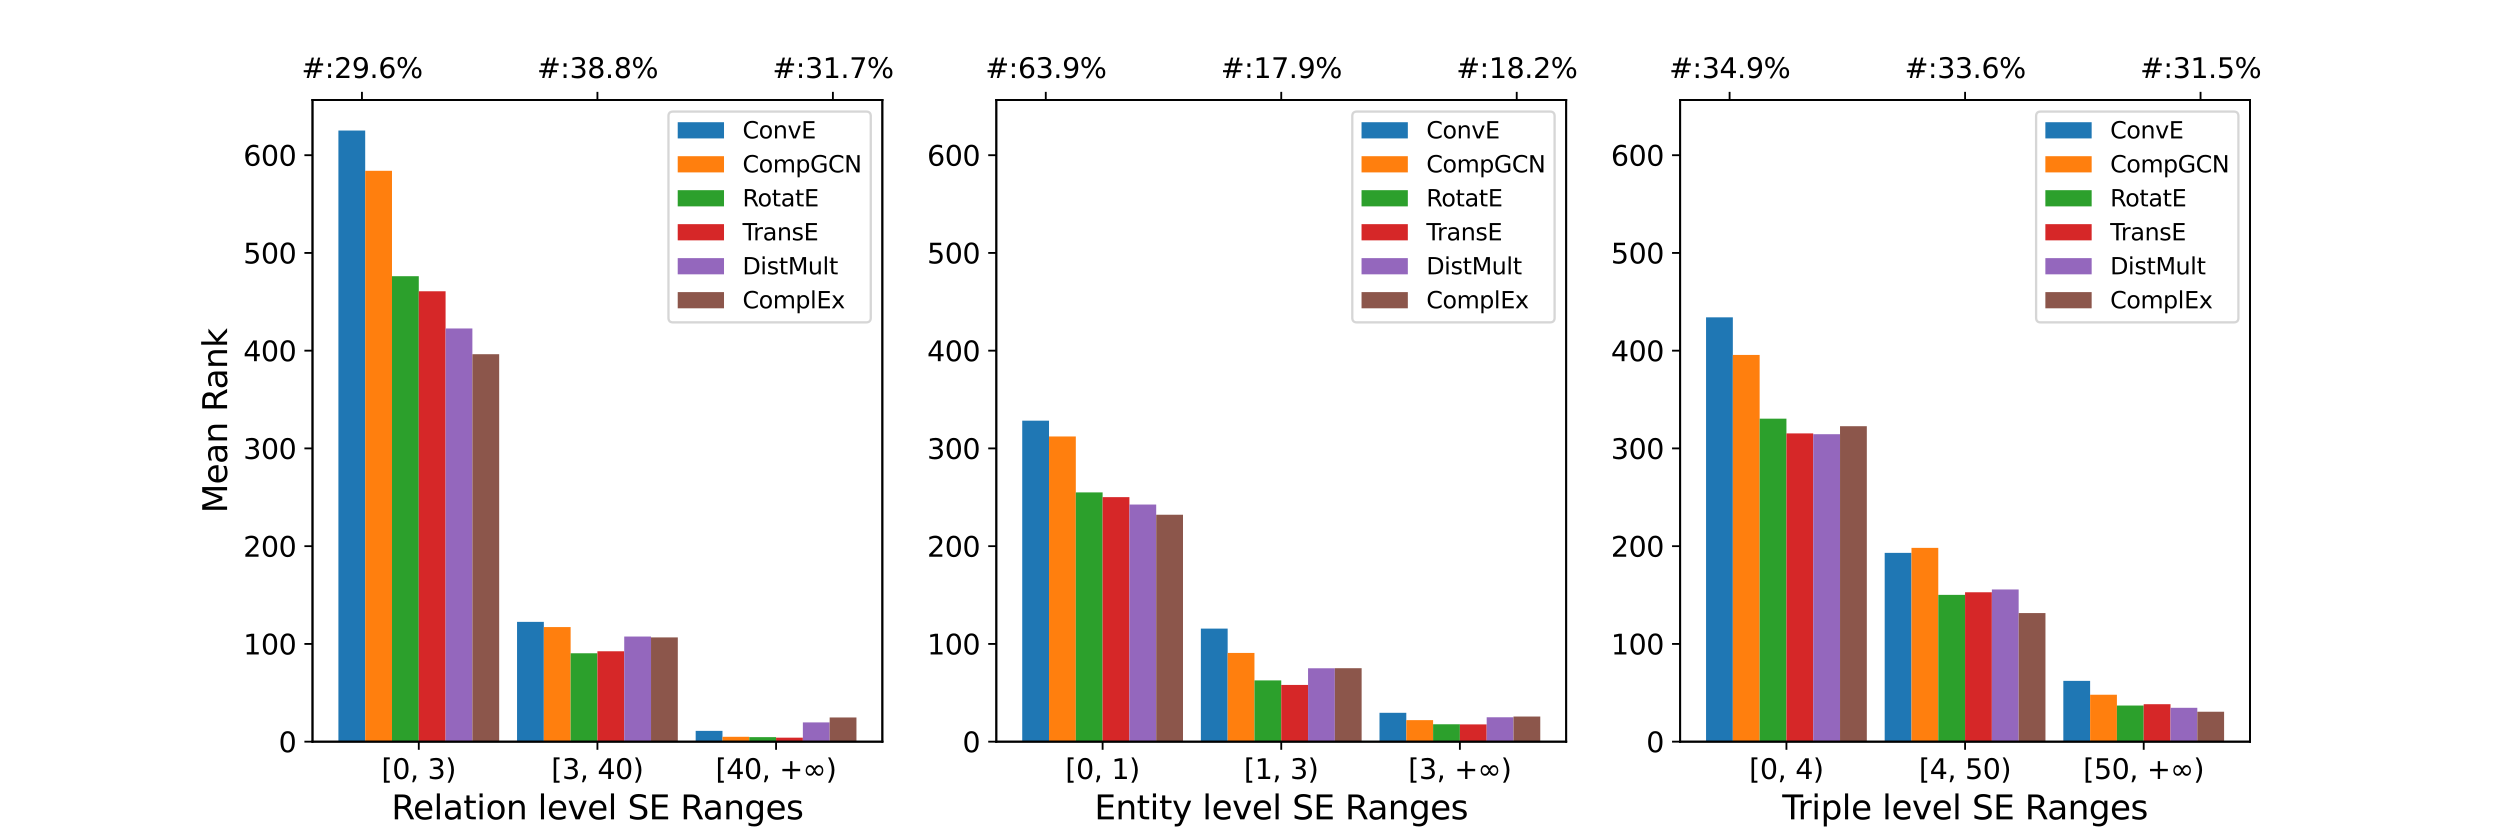 <?xml version="1.0" encoding="utf-8" standalone="no"?>
<!DOCTYPE svg PUBLIC "-//W3C//DTD SVG 1.1//EN"
  "http://www.w3.org/Graphics/SVG/1.1/DTD/svg11.dtd">
<svg xmlns:xlink="http://www.w3.org/1999/xlink" width="1080pt" height="360pt" viewBox="0 0 1080 360" xmlns="http://www.w3.org/2000/svg" version="1.1">
 <defs>
  <style type="text/css">*{stroke-linejoin: round; stroke-linecap: butt}</style>
 </defs>
 <g id="figure_1">
  <g id="patch_1">
   <path d="M 0 360 
L 1080 360 
L 1080 0 
L 0 0 
z
" style="fill: #ffffff"/>
  </g>
  <g id="axes_1">
   <g id="patch_2">
    <path d="M 135 320.4 
L 381.176 320.4 
L 381.176 43.2 
L 135 43.2 
z
" style="fill: #ffffff"/>
   </g>
   <g id="patch_3">
    <path d="M 146.19 320.4 
L 157.766 320.4 
L 157.766 56.4 
L 146.19 56.4 
z
" clip-path="url(#p42a6186f11)" style="fill: #1f77b4"/>
   </g>
   <g id="patch_4">
    <path d="M 223.361 320.4 
L 234.937 320.4 
L 234.937 268.652 
L 223.361 268.652 
z
" clip-path="url(#p42a6186f11)" style="fill: #1f77b4"/>
   </g>
   <g id="patch_5">
    <path d="M 300.532 320.4 
L 312.108 320.4 
L 312.108 315.742 
L 300.532 315.742 
z
" clip-path="url(#p42a6186f11)" style="fill: #1f77b4"/>
   </g>
   <g id="patch_6">
    <path d="M 157.766 320.4 
L 169.341 320.4 
L 169.341 73.795 
L 157.766 73.795 
z
" clip-path="url(#p42a6186f11)" style="fill: #ff7f0e"/>
   </g>
   <g id="patch_7">
    <path d="M 234.937 320.4 
L 246.513 320.4 
L 246.513 270.903 
L 234.937 270.903 
z
" clip-path="url(#p42a6186f11)" style="fill: #ff7f0e"/>
   </g>
   <g id="patch_8">
    <path d="M 312.108 320.4 
L 323.684 320.4 
L 323.684 318.307 
L 312.108 318.307 
z
" clip-path="url(#p42a6186f11)" style="fill: #ff7f0e"/>
   </g>
   <g id="patch_9">
    <path d="M 169.341 320.4 
L 180.917 320.4 
L 180.917 119.321 
L 169.341 119.321 
z
" clip-path="url(#p42a6186f11)" style="fill: #2ca02c"/>
   </g>
   <g id="patch_10">
    <path d="M 246.513 320.4 
L 258.088 320.4 
L 258.088 282.207 
L 246.513 282.207 
z
" clip-path="url(#p42a6186f11)" style="fill: #2ca02c"/>
   </g>
   <g id="patch_11">
    <path d="M 323.684 320.4 
L 335.26 320.4 
L 335.26 318.45 
L 323.684 318.45 
z
" clip-path="url(#p42a6186f11)" style="fill: #2ca02c"/>
   </g>
   <g id="patch_12">
    <path d="M 180.917 320.4 
L 192.493 320.4 
L 192.493 125.826 
L 180.917 125.826 
z
" clip-path="url(#p42a6186f11)" style="fill: #d62728"/>
   </g>
   <g id="patch_13">
    <path d="M 258.088 320.4 
L 269.664 320.4 
L 269.664 281.339 
L 258.088 281.339 
z
" clip-path="url(#p42a6186f11)" style="fill: #d62728"/>
   </g>
   <g id="patch_14">
    <path d="M 335.26 320.4 
L 346.835 320.4 
L 346.835 318.678 
L 335.26 318.678 
z
" clip-path="url(#p42a6186f11)" style="fill: #d62728"/>
   </g>
   <g id="patch_15">
    <path d="M 192.493 320.4 
L 204.068 320.4 
L 204.068 141.902 
L 192.493 141.902 
z
" clip-path="url(#p42a6186f11)" style="fill: #9467bd"/>
   </g>
   <g id="patch_16">
    <path d="M 269.664 320.4 
L 281.24 320.4 
L 281.24 274.988 
L 269.664 274.988 
z
" clip-path="url(#p42a6186f11)" style="fill: #9467bd"/>
   </g>
   <g id="patch_17">
    <path d="M 346.835 320.4 
L 358.411 320.4 
L 358.411 312.076 
L 346.835 312.076 
z
" clip-path="url(#p42a6186f11)" style="fill: #9467bd"/>
   </g>
   <g id="patch_18">
    <path d="M 204.068 320.4 
L 215.644 320.4 
L 215.644 153.003 
L 204.068 153.003 
z
" clip-path="url(#p42a6186f11)" style="fill: #8c564b"/>
   </g>
   <g id="patch_19">
    <path d="M 281.24 320.4 
L 292.815 320.4 
L 292.815 275.345 
L 281.24 275.345 
z
" clip-path="url(#p42a6186f11)" style="fill: #8c564b"/>
   </g>
   <g id="patch_20">
    <path d="M 358.411 320.4 
L 369.987 320.4 
L 369.987 309.941 
L 358.411 309.941 
z
" clip-path="url(#p42a6186f11)" style="fill: #8c564b"/>
   </g>
   <g id="matplotlib.axis_1">
    <g id="xtick_1">
     <g id="line2d_1">
      <defs>
       <path id="me5581c05e3" d="M 0 0 
L 0 3.5 
" style="stroke: #000000; stroke-width: 0.8"/>
      </defs>
      <g>
       <use xlink:href="#me5581c05e3" x="180.917" y="320.4" style="stroke: #000000; stroke-width: 0.8"/>
      </g>
     </g>
     <g id="text_1">
      <!-- [0, 3) -->
      <g transform="translate(164.786 336.518)scale(0.12 -0.12)">
       <defs>
        <path id="DejaVuSans-5b" d="M 550 4863 
L 1875 4863 
L 1875 4416 
L 1125 4416 
L 1125 -397 
L 1875 -397 
L 1875 -844 
L 550 -844 
L 550 4863 
z
" transform="scale(0.016)"/>
        <path id="DejaVuSans-30" d="M 2034 4250 
Q 1547 4250 1301 3770 
Q 1056 3291 1056 2328 
Q 1056 1369 1301 889 
Q 1547 409 2034 409 
Q 2525 409 2770 889 
Q 3016 1369 3016 2328 
Q 3016 3291 2770 3770 
Q 2525 4250 2034 4250 
z
M 2034 4750 
Q 2819 4750 3233 4129 
Q 3647 3509 3647 2328 
Q 3647 1150 3233 529 
Q 2819 -91 2034 -91 
Q 1250 -91 836 529 
Q 422 1150 422 2328 
Q 422 3509 836 4129 
Q 1250 4750 2034 4750 
z
" transform="scale(0.016)"/>
        <path id="DejaVuSans-2c" d="M 750 794 
L 1409 794 
L 1409 256 
L 897 -744 
L 494 -744 
L 750 256 
L 750 794 
z
" transform="scale(0.016)"/>
        <path id="DejaVuSans-20" transform="scale(0.016)"/>
        <path id="DejaVuSans-33" d="M 2597 2516 
Q 3050 2419 3304 2112 
Q 3559 1806 3559 1356 
Q 3559 666 3084 287 
Q 2609 -91 1734 -91 
Q 1441 -91 1130 -33 
Q 819 25 488 141 
L 488 750 
Q 750 597 1062 519 
Q 1375 441 1716 441 
Q 2309 441 2620 675 
Q 2931 909 2931 1356 
Q 2931 1769 2642 2001 
Q 2353 2234 1838 2234 
L 1294 2234 
L 1294 2753 
L 1863 2753 
Q 2328 2753 2575 2939 
Q 2822 3125 2822 3475 
Q 2822 3834 2567 4026 
Q 2313 4219 1838 4219 
Q 1578 4219 1281 4162 
Q 984 4106 628 3988 
L 628 4550 
Q 988 4650 1302 4700 
Q 1616 4750 1894 4750 
Q 2613 4750 3031 4423 
Q 3450 4097 3450 3541 
Q 3450 3153 3228 2886 
Q 3006 2619 2597 2516 
z
" transform="scale(0.016)"/>
        <path id="DejaVuSans-29" d="M 513 4856 
L 1013 4856 
Q 1481 4119 1714 3412 
Q 1947 2706 1947 2009 
Q 1947 1309 1714 600 
Q 1481 -109 1013 -844 
L 513 -844 
Q 928 -128 1133 580 
Q 1338 1288 1338 2009 
Q 1338 2731 1133 3434 
Q 928 4138 513 4856 
z
" transform="scale(0.016)"/>
       </defs>
       <use xlink:href="#DejaVuSans-5b"/>
       <use xlink:href="#DejaVuSans-30" x="39.014"/>
       <use xlink:href="#DejaVuSans-2c" x="102.637"/>
       <use xlink:href="#DejaVuSans-20" x="134.424"/>
       <use xlink:href="#DejaVuSans-33" x="166.211"/>
       <use xlink:href="#DejaVuSans-29" x="229.834"/>
      </g>
     </g>
    </g>
    <g id="xtick_2">
     <g id="line2d_2">
      <g>
       <use xlink:href="#me5581c05e3" x="258.088" y="320.4" style="stroke: #000000; stroke-width: 0.8"/>
      </g>
     </g>
     <g id="text_2">
      <!-- [3, 40) -->
      <g transform="translate(238.14 336.518)scale(0.12 -0.12)">
       <defs>
        <path id="DejaVuSans-34" d="M 2419 4116 
L 825 1625 
L 2419 1625 
L 2419 4116 
z
M 2253 4666 
L 3047 4666 
L 3047 1625 
L 3713 1625 
L 3713 1100 
L 3047 1100 
L 3047 0 
L 2419 0 
L 2419 1100 
L 313 1100 
L 313 1709 
L 2253 4666 
z
" transform="scale(0.016)"/>
       </defs>
       <use xlink:href="#DejaVuSans-5b"/>
       <use xlink:href="#DejaVuSans-33" x="39.014"/>
       <use xlink:href="#DejaVuSans-2c" x="102.637"/>
       <use xlink:href="#DejaVuSans-20" x="134.424"/>
       <use xlink:href="#DejaVuSans-34" x="166.211"/>
       <use xlink:href="#DejaVuSans-30" x="229.834"/>
       <use xlink:href="#DejaVuSans-29" x="293.457"/>
      </g>
     </g>
    </g>
    <g id="xtick_3">
     <g id="line2d_3">
      <g>
       <use xlink:href="#me5581c05e3" x="335.26" y="320.4" style="stroke: #000000; stroke-width: 0.8"/>
      </g>
     </g>
     <g id="text_3">
      <!-- [40, +∞) -->
      <g transform="translate(309.103 336.518)scale(0.12 -0.12)">
       <defs>
        <path id="DejaVuSans-2b" d="M 2944 4013 
L 2944 2272 
L 4684 2272 
L 4684 1741 
L 2944 1741 
L 2944 0 
L 2419 0 
L 2419 1741 
L 678 1741 
L 678 2272 
L 2419 2272 
L 2419 4013 
L 2944 4013 
z
" transform="scale(0.016)"/>
        <path id="DejaVuSans-221e" d="M 2916 1091 
Q 2819 1203 2666 1466 
Q 2456 1091 2272 925 
Q 2041 725 1681 725 
Q 1259 725 981 1041 
Q 688 1372 688 1919 
Q 688 2444 981 2800 
Q 1244 3116 1688 3116 
Q 1916 3116 2084 3022 
Q 2281 2919 2416 2741 
Q 2541 2581 2666 2366 
Q 2875 2741 3059 2906 
Q 3291 3106 3650 3106 
Q 4072 3106 4350 2791 
Q 4644 2459 4644 1913 
Q 4644 1388 4350 1031 
Q 4088 716 3644 716 
Q 3416 716 3247 809 
Q 3078 894 2916 1091 
z
M 1647 1134 
Q 2163 1134 2472 1884 
Q 2075 2703 1647 2703 
Q 1334 2703 1175 2478 
Q 1003 2238 1003 1919 
Q 1003 1569 1175 1353 
Q 1350 1134 1647 1134 
z
M 3684 2697 
Q 3219 2697 2859 1947 
Q 3253 1128 3684 1128 
Q 3997 1128 4156 1353 
Q 4328 1594 4328 1913 
Q 4328 2263 4156 2478 
Q 3981 2697 3684 2697 
z
" transform="scale(0.016)"/>
       </defs>
       <use xlink:href="#DejaVuSans-5b"/>
       <use xlink:href="#DejaVuSans-34" x="39.014"/>
       <use xlink:href="#DejaVuSans-30" x="102.637"/>
       <use xlink:href="#DejaVuSans-2c" x="166.26"/>
       <use xlink:href="#DejaVuSans-20" x="198.047"/>
       <use xlink:href="#DejaVuSans-2b" x="229.834"/>
       <use xlink:href="#DejaVuSans-221e" x="313.623"/>
       <use xlink:href="#DejaVuSans-29" x="396.924"/>
      </g>
     </g>
    </g>
    <g id="text_4">
     <!-- Relation level SE Ranges -->
     <g transform="translate(169.1 353.955)scale(0.144 -0.144)">
      <defs>
       <path id="DejaVuSans-52" d="M 2841 2188 
Q 3044 2119 3236 1894 
Q 3428 1669 3622 1275 
L 4263 0 
L 3584 0 
L 2988 1197 
Q 2756 1666 2539 1819 
Q 2322 1972 1947 1972 
L 1259 1972 
L 1259 0 
L 628 0 
L 628 4666 
L 2053 4666 
Q 2853 4666 3247 4331 
Q 3641 3997 3641 3322 
Q 3641 2881 3436 2590 
Q 3231 2300 2841 2188 
z
M 1259 4147 
L 1259 2491 
L 2053 2491 
Q 2509 2491 2742 2702 
Q 2975 2913 2975 3322 
Q 2975 3731 2742 3939 
Q 2509 4147 2053 4147 
L 1259 4147 
z
" transform="scale(0.016)"/>
       <path id="DejaVuSans-65" d="M 3597 1894 
L 3597 1613 
L 953 1613 
Q 991 1019 1311 708 
Q 1631 397 2203 397 
Q 2534 397 2845 478 
Q 3156 559 3463 722 
L 3463 178 
Q 3153 47 2828 -22 
Q 2503 -91 2169 -91 
Q 1331 -91 842 396 
Q 353 884 353 1716 
Q 353 2575 817 3079 
Q 1281 3584 2069 3584 
Q 2775 3584 3186 3129 
Q 3597 2675 3597 1894 
z
M 3022 2063 
Q 3016 2534 2758 2815 
Q 2500 3097 2075 3097 
Q 1594 3097 1305 2825 
Q 1016 2553 972 2059 
L 3022 2063 
z
" transform="scale(0.016)"/>
       <path id="DejaVuSans-6c" d="M 603 4863 
L 1178 4863 
L 1178 0 
L 603 0 
L 603 4863 
z
" transform="scale(0.016)"/>
       <path id="DejaVuSans-61" d="M 2194 1759 
Q 1497 1759 1228 1600 
Q 959 1441 959 1056 
Q 959 750 1161 570 
Q 1363 391 1709 391 
Q 2188 391 2477 730 
Q 2766 1069 2766 1631 
L 2766 1759 
L 2194 1759 
z
M 3341 1997 
L 3341 0 
L 2766 0 
L 2766 531 
Q 2569 213 2275 61 
Q 1981 -91 1556 -91 
Q 1019 -91 701 211 
Q 384 513 384 1019 
Q 384 1609 779 1909 
Q 1175 2209 1959 2209 
L 2766 2209 
L 2766 2266 
Q 2766 2663 2505 2880 
Q 2244 3097 1772 3097 
Q 1472 3097 1187 3025 
Q 903 2953 641 2809 
L 641 3341 
Q 956 3463 1253 3523 
Q 1550 3584 1831 3584 
Q 2591 3584 2966 3190 
Q 3341 2797 3341 1997 
z
" transform="scale(0.016)"/>
       <path id="DejaVuSans-74" d="M 1172 4494 
L 1172 3500 
L 2356 3500 
L 2356 3053 
L 1172 3053 
L 1172 1153 
Q 1172 725 1289 603 
Q 1406 481 1766 481 
L 2356 481 
L 2356 0 
L 1766 0 
Q 1100 0 847 248 
Q 594 497 594 1153 
L 594 3053 
L 172 3053 
L 172 3500 
L 594 3500 
L 594 4494 
L 1172 4494 
z
" transform="scale(0.016)"/>
       <path id="DejaVuSans-69" d="M 603 3500 
L 1178 3500 
L 1178 0 
L 603 0 
L 603 3500 
z
M 603 4863 
L 1178 4863 
L 1178 4134 
L 603 4134 
L 603 4863 
z
" transform="scale(0.016)"/>
       <path id="DejaVuSans-6f" d="M 1959 3097 
Q 1497 3097 1228 2736 
Q 959 2375 959 1747 
Q 959 1119 1226 758 
Q 1494 397 1959 397 
Q 2419 397 2687 759 
Q 2956 1122 2956 1747 
Q 2956 2369 2687 2733 
Q 2419 3097 1959 3097 
z
M 1959 3584 
Q 2709 3584 3137 3096 
Q 3566 2609 3566 1747 
Q 3566 888 3137 398 
Q 2709 -91 1959 -91 
Q 1206 -91 779 398 
Q 353 888 353 1747 
Q 353 2609 779 3096 
Q 1206 3584 1959 3584 
z
" transform="scale(0.016)"/>
       <path id="DejaVuSans-6e" d="M 3513 2113 
L 3513 0 
L 2938 0 
L 2938 2094 
Q 2938 2591 2744 2837 
Q 2550 3084 2163 3084 
Q 1697 3084 1428 2787 
Q 1159 2491 1159 1978 
L 1159 0 
L 581 0 
L 581 3500 
L 1159 3500 
L 1159 2956 
Q 1366 3272 1645 3428 
Q 1925 3584 2291 3584 
Q 2894 3584 3203 3211 
Q 3513 2838 3513 2113 
z
" transform="scale(0.016)"/>
       <path id="DejaVuSans-76" d="M 191 3500 
L 800 3500 
L 1894 563 
L 2988 3500 
L 3597 3500 
L 2284 0 
L 1503 0 
L 191 3500 
z
" transform="scale(0.016)"/>
       <path id="DejaVuSans-53" d="M 3425 4513 
L 3425 3897 
Q 3066 4069 2747 4153 
Q 2428 4238 2131 4238 
Q 1616 4238 1336 4038 
Q 1056 3838 1056 3469 
Q 1056 3159 1242 3001 
Q 1428 2844 1947 2747 
L 2328 2669 
Q 3034 2534 3370 2195 
Q 3706 1856 3706 1288 
Q 3706 609 3251 259 
Q 2797 -91 1919 -91 
Q 1588 -91 1214 -16 
Q 841 59 441 206 
L 441 856 
Q 825 641 1194 531 
Q 1563 422 1919 422 
Q 2459 422 2753 634 
Q 3047 847 3047 1241 
Q 3047 1584 2836 1778 
Q 2625 1972 2144 2069 
L 1759 2144 
Q 1053 2284 737 2584 
Q 422 2884 422 3419 
Q 422 4038 858 4394 
Q 1294 4750 2059 4750 
Q 2388 4750 2728 4690 
Q 3069 4631 3425 4513 
z
" transform="scale(0.016)"/>
       <path id="DejaVuSans-45" d="M 628 4666 
L 3578 4666 
L 3578 4134 
L 1259 4134 
L 1259 2753 
L 3481 2753 
L 3481 2222 
L 1259 2222 
L 1259 531 
L 3634 531 
L 3634 0 
L 628 0 
L 628 4666 
z
" transform="scale(0.016)"/>
       <path id="DejaVuSans-67" d="M 2906 1791 
Q 2906 2416 2648 2759 
Q 2391 3103 1925 3103 
Q 1463 3103 1205 2759 
Q 947 2416 947 1791 
Q 947 1169 1205 825 
Q 1463 481 1925 481 
Q 2391 481 2648 825 
Q 2906 1169 2906 1791 
z
M 3481 434 
Q 3481 -459 3084 -895 
Q 2688 -1331 1869 -1331 
Q 1566 -1331 1297 -1286 
Q 1028 -1241 775 -1147 
L 775 -588 
Q 1028 -725 1275 -790 
Q 1522 -856 1778 -856 
Q 2344 -856 2625 -561 
Q 2906 -266 2906 331 
L 2906 616 
Q 2728 306 2450 153 
Q 2172 0 1784 0 
Q 1141 0 747 490 
Q 353 981 353 1791 
Q 353 2603 747 3093 
Q 1141 3584 1784 3584 
Q 2172 3584 2450 3431 
Q 2728 3278 2906 2969 
L 2906 3500 
L 3481 3500 
L 3481 434 
z
" transform="scale(0.016)"/>
       <path id="DejaVuSans-73" d="M 2834 3397 
L 2834 2853 
Q 2591 2978 2328 3040 
Q 2066 3103 1784 3103 
Q 1356 3103 1142 2972 
Q 928 2841 928 2578 
Q 928 2378 1081 2264 
Q 1234 2150 1697 2047 
L 1894 2003 
Q 2506 1872 2764 1633 
Q 3022 1394 3022 966 
Q 3022 478 2636 193 
Q 2250 -91 1575 -91 
Q 1294 -91 989 -36 
Q 684 19 347 128 
L 347 722 
Q 666 556 975 473 
Q 1284 391 1588 391 
Q 1994 391 2212 530 
Q 2431 669 2431 922 
Q 2431 1156 2273 1281 
Q 2116 1406 1581 1522 
L 1381 1569 
Q 847 1681 609 1914 
Q 372 2147 372 2553 
Q 372 3047 722 3315 
Q 1072 3584 1716 3584 
Q 2034 3584 2315 3537 
Q 2597 3491 2834 3397 
z
" transform="scale(0.016)"/>
      </defs>
      <use xlink:href="#DejaVuSans-52"/>
      <use xlink:href="#DejaVuSans-65" x="64.982"/>
      <use xlink:href="#DejaVuSans-6c" x="126.506"/>
      <use xlink:href="#DejaVuSans-61" x="154.289"/>
      <use xlink:href="#DejaVuSans-74" x="215.568"/>
      <use xlink:href="#DejaVuSans-69" x="254.777"/>
      <use xlink:href="#DejaVuSans-6f" x="282.561"/>
      <use xlink:href="#DejaVuSans-6e" x="343.742"/>
      <use xlink:href="#DejaVuSans-20" x="407.121"/>
      <use xlink:href="#DejaVuSans-6c" x="438.908"/>
      <use xlink:href="#DejaVuSans-65" x="466.691"/>
      <use xlink:href="#DejaVuSans-76" x="528.215"/>
      <use xlink:href="#DejaVuSans-65" x="587.395"/>
      <use xlink:href="#DejaVuSans-6c" x="648.918"/>
      <use xlink:href="#DejaVuSans-20" x="676.701"/>
      <use xlink:href="#DejaVuSans-53" x="708.488"/>
      <use xlink:href="#DejaVuSans-45" x="771.965"/>
      <use xlink:href="#DejaVuSans-20" x="835.148"/>
      <use xlink:href="#DejaVuSans-52" x="866.936"/>
      <use xlink:href="#DejaVuSans-61" x="934.168"/>
      <use xlink:href="#DejaVuSans-6e" x="995.447"/>
      <use xlink:href="#DejaVuSans-67" x="1058.826"/>
      <use xlink:href="#DejaVuSans-65" x="1122.303"/>
      <use xlink:href="#DejaVuSans-73" x="1183.826"/>
     </g>
    </g>
   </g>
   <g id="matplotlib.axis_2">
    <g id="ytick_1">
     <g id="line2d_4">
      <defs>
       <path id="mb00f0e9621" d="M 0 0 
L -3.5 0 
" style="stroke: #000000; stroke-width: 0.8"/>
      </defs>
      <g>
       <use xlink:href="#mb00f0e9621" x="135" y="320.4" style="stroke: #000000; stroke-width: 0.8"/>
      </g>
     </g>
     <g id="text_5">
      <!-- 0 -->
      <g transform="translate(120.365 324.959)scale(0.12 -0.12)">
       <use xlink:href="#DejaVuSans-30"/>
      </g>
     </g>
    </g>
    <g id="ytick_2">
     <g id="line2d_5">
      <g>
       <use xlink:href="#mb00f0e9621" x="135" y="278.173" style="stroke: #000000; stroke-width: 0.8"/>
      </g>
     </g>
     <g id="text_6">
      <!-- 100 -->
      <g transform="translate(105.095 282.732)scale(0.12 -0.12)">
       <defs>
        <path id="DejaVuSans-31" d="M 794 531 
L 1825 531 
L 1825 4091 
L 703 3866 
L 703 4441 
L 1819 4666 
L 2450 4666 
L 2450 531 
L 3481 531 
L 3481 0 
L 794 0 
L 794 531 
z
" transform="scale(0.016)"/>
       </defs>
       <use xlink:href="#DejaVuSans-31"/>
       <use xlink:href="#DejaVuSans-30" x="63.623"/>
       <use xlink:href="#DejaVuSans-30" x="127.246"/>
      </g>
     </g>
    </g>
    <g id="ytick_3">
     <g id="line2d_6">
      <g>
       <use xlink:href="#mb00f0e9621" x="135" y="235.946" style="stroke: #000000; stroke-width: 0.8"/>
      </g>
     </g>
     <g id="text_7">
      <!-- 200 -->
      <g transform="translate(105.095 240.505)scale(0.12 -0.12)">
       <defs>
        <path id="DejaVuSans-32" d="M 1228 531 
L 3431 531 
L 3431 0 
L 469 0 
L 469 531 
Q 828 903 1448 1529 
Q 2069 2156 2228 2338 
Q 2531 2678 2651 2914 
Q 2772 3150 2772 3378 
Q 2772 3750 2511 3984 
Q 2250 4219 1831 4219 
Q 1534 4219 1204 4116 
Q 875 4013 500 3803 
L 500 4441 
Q 881 4594 1212 4672 
Q 1544 4750 1819 4750 
Q 2544 4750 2975 4387 
Q 3406 4025 3406 3419 
Q 3406 3131 3298 2873 
Q 3191 2616 2906 2266 
Q 2828 2175 2409 1742 
Q 1991 1309 1228 531 
z
" transform="scale(0.016)"/>
       </defs>
       <use xlink:href="#DejaVuSans-32"/>
       <use xlink:href="#DejaVuSans-30" x="63.623"/>
       <use xlink:href="#DejaVuSans-30" x="127.246"/>
      </g>
     </g>
    </g>
    <g id="ytick_4">
     <g id="line2d_7">
      <g>
       <use xlink:href="#mb00f0e9621" x="135" y="193.718" style="stroke: #000000; stroke-width: 0.8"/>
      </g>
     </g>
     <g id="text_8">
      <!-- 300 -->
      <g transform="translate(105.095 198.278)scale(0.12 -0.12)">
       <use xlink:href="#DejaVuSans-33"/>
       <use xlink:href="#DejaVuSans-30" x="63.623"/>
       <use xlink:href="#DejaVuSans-30" x="127.246"/>
      </g>
     </g>
    </g>
    <g id="ytick_5">
     <g id="line2d_8">
      <g>
       <use xlink:href="#mb00f0e9621" x="135" y="151.491" style="stroke: #000000; stroke-width: 0.8"/>
      </g>
     </g>
     <g id="text_9">
      <!-- 400 -->
      <g transform="translate(105.095 156.05)scale(0.12 -0.12)">
       <use xlink:href="#DejaVuSans-34"/>
       <use xlink:href="#DejaVuSans-30" x="63.623"/>
       <use xlink:href="#DejaVuSans-30" x="127.246"/>
      </g>
     </g>
    </g>
    <g id="ytick_6">
     <g id="line2d_9">
      <g>
       <use xlink:href="#mb00f0e9621" x="135" y="109.264" style="stroke: #000000; stroke-width: 0.8"/>
      </g>
     </g>
     <g id="text_10">
      <!-- 500 -->
      <g transform="translate(105.095 113.823)scale(0.12 -0.12)">
       <defs>
        <path id="DejaVuSans-35" d="M 691 4666 
L 3169 4666 
L 3169 4134 
L 1269 4134 
L 1269 2991 
Q 1406 3038 1543 3061 
Q 1681 3084 1819 3084 
Q 2600 3084 3056 2656 
Q 3513 2228 3513 1497 
Q 3513 744 3044 326 
Q 2575 -91 1722 -91 
Q 1428 -91 1123 -41 
Q 819 9 494 109 
L 494 744 
Q 775 591 1075 516 
Q 1375 441 1709 441 
Q 2250 441 2565 725 
Q 2881 1009 2881 1497 
Q 2881 1984 2565 2268 
Q 2250 2553 1709 2553 
Q 1456 2553 1204 2497 
Q 953 2441 691 2322 
L 691 4666 
z
" transform="scale(0.016)"/>
       </defs>
       <use xlink:href="#DejaVuSans-35"/>
       <use xlink:href="#DejaVuSans-30" x="63.623"/>
       <use xlink:href="#DejaVuSans-30" x="127.246"/>
      </g>
     </g>
    </g>
    <g id="ytick_7">
     <g id="line2d_10">
      <g>
       <use xlink:href="#mb00f0e9621" x="135" y="67.037" style="stroke: #000000; stroke-width: 0.8"/>
      </g>
     </g>
     <g id="text_11">
      <!-- 600 -->
      <g transform="translate(105.095 71.596)scale(0.12 -0.12)">
       <defs>
        <path id="DejaVuSans-36" d="M 2113 2584 
Q 1688 2584 1439 2293 
Q 1191 2003 1191 1497 
Q 1191 994 1439 701 
Q 1688 409 2113 409 
Q 2538 409 2786 701 
Q 3034 994 3034 1497 
Q 3034 2003 2786 2293 
Q 2538 2584 2113 2584 
z
M 3366 4563 
L 3366 3988 
Q 3128 4100 2886 4159 
Q 2644 4219 2406 4219 
Q 1781 4219 1451 3797 
Q 1122 3375 1075 2522 
Q 1259 2794 1537 2939 
Q 1816 3084 2150 3084 
Q 2853 3084 3261 2657 
Q 3669 2231 3669 1497 
Q 3669 778 3244 343 
Q 2819 -91 2113 -91 
Q 1303 -91 875 529 
Q 447 1150 447 2328 
Q 447 3434 972 4092 
Q 1497 4750 2381 4750 
Q 2619 4750 2861 4703 
Q 3103 4656 3366 4563 
z
" transform="scale(0.016)"/>
       </defs>
       <use xlink:href="#DejaVuSans-36"/>
       <use xlink:href="#DejaVuSans-30" x="63.623"/>
       <use xlink:href="#DejaVuSans-30" x="127.246"/>
      </g>
     </g>
    </g>
    <g id="text_12">
     <!-- Mean Rank -->
     <g transform="translate(98.1 221.691)rotate(-90)scale(0.144 -0.144)">
      <defs>
       <path id="DejaVuSans-4d" d="M 628 4666 
L 1569 4666 
L 2759 1491 
L 3956 4666 
L 4897 4666 
L 4897 0 
L 4281 0 
L 4281 4097 
L 3078 897 
L 2444 897 
L 1241 4097 
L 1241 0 
L 628 0 
L 628 4666 
z
" transform="scale(0.016)"/>
       <path id="DejaVuSans-6b" d="M 581 4863 
L 1159 4863 
L 1159 1991 
L 2875 3500 
L 3609 3500 
L 1753 1863 
L 3688 0 
L 2938 0 
L 1159 1709 
L 1159 0 
L 581 0 
L 581 4863 
z
" transform="scale(0.016)"/>
      </defs>
      <use xlink:href="#DejaVuSans-4d"/>
      <use xlink:href="#DejaVuSans-65" x="86.279"/>
      <use xlink:href="#DejaVuSans-61" x="147.803"/>
      <use xlink:href="#DejaVuSans-6e" x="209.082"/>
      <use xlink:href="#DejaVuSans-20" x="272.461"/>
      <use xlink:href="#DejaVuSans-52" x="304.248"/>
      <use xlink:href="#DejaVuSans-61" x="371.48"/>
      <use xlink:href="#DejaVuSans-6e" x="432.76"/>
      <use xlink:href="#DejaVuSans-6b" x="496.139"/>
     </g>
    </g>
   </g>
   <g id="patch_21">
    <path d="M 135 320.4 
L 135 43.2 
" style="fill: none; stroke: #000000; stroke-width: 0.8; stroke-linejoin: miter; stroke-linecap: square"/>
   </g>
   <g id="patch_22">
    <path d="M 381.176 320.4 
L 381.176 43.2 
" style="fill: none; stroke: #000000; stroke-width: 0.8; stroke-linejoin: miter; stroke-linecap: square"/>
   </g>
   <g id="patch_23">
    <path d="M 135 320.4 
L 381.176 320.4 
" style="fill: none; stroke: #000000; stroke-width: 0.8; stroke-linejoin: miter; stroke-linecap: square"/>
   </g>
   <g id="patch_24">
    <path d="M 135 43.2 
L 381.176 43.2 
" style="fill: none; stroke: #000000; stroke-width: 0.8; stroke-linejoin: miter; stroke-linecap: square"/>
   </g>
   <g id="legend_1">
    <g id="patch_25">
     <path d="M 290.773 139.269 
L 374.176 139.269 
Q 376.176 139.269 376.176 137.269 
L 376.176 50.2 
Q 376.176 48.2 374.176 48.2 
L 290.773 48.2 
Q 288.773 48.2 288.773 50.2 
L 288.773 137.269 
Q 288.773 139.269 290.773 139.269 
z
" style="fill: #ffffff; opacity: 0.8; stroke: #cccccc; stroke-linejoin: miter"/>
    </g>
    <g id="patch_26">
     <path d="M 292.773 59.798 
L 312.773 59.798 
L 312.773 52.798 
L 292.773 52.798 
z
" style="fill: #1f77b4"/>
    </g>
    <g id="text_13">
     <!-- ConvE -->
     <g transform="translate(320.773 59.798)scale(0.1 -0.1)">
      <defs>
       <path id="DejaVuSans-43" d="M 4122 4306 
L 4122 3641 
Q 3803 3938 3442 4084 
Q 3081 4231 2675 4231 
Q 1875 4231 1450 3742 
Q 1025 3253 1025 2328 
Q 1025 1406 1450 917 
Q 1875 428 2675 428 
Q 3081 428 3442 575 
Q 3803 722 4122 1019 
L 4122 359 
Q 3791 134 3420 21 
Q 3050 -91 2638 -91 
Q 1578 -91 968 557 
Q 359 1206 359 2328 
Q 359 3453 968 4101 
Q 1578 4750 2638 4750 
Q 3056 4750 3426 4639 
Q 3797 4528 4122 4306 
z
" transform="scale(0.016)"/>
      </defs>
      <use xlink:href="#DejaVuSans-43"/>
      <use xlink:href="#DejaVuSans-6f" x="69.824"/>
      <use xlink:href="#DejaVuSans-6e" x="131.006"/>
      <use xlink:href="#DejaVuSans-76" x="194.385"/>
      <use xlink:href="#DejaVuSans-45" x="253.564"/>
     </g>
    </g>
    <g id="patch_27">
     <path d="M 292.773 74.477 
L 312.773 74.477 
L 312.773 67.477 
L 292.773 67.477 
z
" style="fill: #ff7f0e"/>
    </g>
    <g id="text_14">
     <!-- CompGCN -->
     <g transform="translate(320.773 74.477)scale(0.1 -0.1)">
      <defs>
       <path id="DejaVuSans-6d" d="M 3328 2828 
Q 3544 3216 3844 3400 
Q 4144 3584 4550 3584 
Q 5097 3584 5394 3201 
Q 5691 2819 5691 2113 
L 5691 0 
L 5113 0 
L 5113 2094 
Q 5113 2597 4934 2840 
Q 4756 3084 4391 3084 
Q 3944 3084 3684 2787 
Q 3425 2491 3425 1978 
L 3425 0 
L 2847 0 
L 2847 2094 
Q 2847 2600 2669 2842 
Q 2491 3084 2119 3084 
Q 1678 3084 1418 2786 
Q 1159 2488 1159 1978 
L 1159 0 
L 581 0 
L 581 3500 
L 1159 3500 
L 1159 2956 
Q 1356 3278 1631 3431 
Q 1906 3584 2284 3584 
Q 2666 3584 2933 3390 
Q 3200 3197 3328 2828 
z
" transform="scale(0.016)"/>
       <path id="DejaVuSans-70" d="M 1159 525 
L 1159 -1331 
L 581 -1331 
L 581 3500 
L 1159 3500 
L 1159 2969 
Q 1341 3281 1617 3432 
Q 1894 3584 2278 3584 
Q 2916 3584 3314 3078 
Q 3713 2572 3713 1747 
Q 3713 922 3314 415 
Q 2916 -91 2278 -91 
Q 1894 -91 1617 61 
Q 1341 213 1159 525 
z
M 3116 1747 
Q 3116 2381 2855 2742 
Q 2594 3103 2138 3103 
Q 1681 3103 1420 2742 
Q 1159 2381 1159 1747 
Q 1159 1113 1420 752 
Q 1681 391 2138 391 
Q 2594 391 2855 752 
Q 3116 1113 3116 1747 
z
" transform="scale(0.016)"/>
       <path id="DejaVuSans-47" d="M 3809 666 
L 3809 1919 
L 2778 1919 
L 2778 2438 
L 4434 2438 
L 4434 434 
Q 4069 175 3628 42 
Q 3188 -91 2688 -91 
Q 1594 -91 976 548 
Q 359 1188 359 2328 
Q 359 3472 976 4111 
Q 1594 4750 2688 4750 
Q 3144 4750 3555 4637 
Q 3966 4525 4313 4306 
L 4313 3634 
Q 3963 3931 3569 4081 
Q 3175 4231 2741 4231 
Q 1884 4231 1454 3753 
Q 1025 3275 1025 2328 
Q 1025 1384 1454 906 
Q 1884 428 2741 428 
Q 3075 428 3337 486 
Q 3600 544 3809 666 
z
" transform="scale(0.016)"/>
       <path id="DejaVuSans-4e" d="M 628 4666 
L 1478 4666 
L 3547 763 
L 3547 4666 
L 4159 4666 
L 4159 0 
L 3309 0 
L 1241 3903 
L 1241 0 
L 628 0 
L 628 4666 
z
" transform="scale(0.016)"/>
      </defs>
      <use xlink:href="#DejaVuSans-43"/>
      <use xlink:href="#DejaVuSans-6f" x="69.824"/>
      <use xlink:href="#DejaVuSans-6d" x="131.006"/>
      <use xlink:href="#DejaVuSans-70" x="228.418"/>
      <use xlink:href="#DejaVuSans-47" x="291.895"/>
      <use xlink:href="#DejaVuSans-43" x="369.385"/>
      <use xlink:href="#DejaVuSans-4e" x="439.209"/>
     </g>
    </g>
    <g id="patch_28">
     <path d="M 292.773 89.155 
L 312.773 89.155 
L 312.773 82.155 
L 292.773 82.155 
z
" style="fill: #2ca02c"/>
    </g>
    <g id="text_15">
     <!-- RotatE -->
     <g transform="translate(320.773 89.155)scale(0.1 -0.1)">
      <use xlink:href="#DejaVuSans-52"/>
      <use xlink:href="#DejaVuSans-6f" x="64.982"/>
      <use xlink:href="#DejaVuSans-74" x="126.164"/>
      <use xlink:href="#DejaVuSans-61" x="165.373"/>
      <use xlink:href="#DejaVuSans-74" x="226.652"/>
      <use xlink:href="#DejaVuSans-45" x="265.861"/>
     </g>
    </g>
    <g id="patch_29">
     <path d="M 292.773 103.833 
L 312.773 103.833 
L 312.773 96.833 
L 292.773 96.833 
z
" style="fill: #d62728"/>
    </g>
    <g id="text_16">
     <!-- TransE -->
     <g transform="translate(320.773 103.833)scale(0.1 -0.1)">
      <defs>
       <path id="DejaVuSans-54" d="M -19 4666 
L 3928 4666 
L 3928 4134 
L 2272 4134 
L 2272 0 
L 1638 0 
L 1638 4134 
L -19 4134 
L -19 4666 
z
" transform="scale(0.016)"/>
       <path id="DejaVuSans-72" d="M 2631 2963 
Q 2534 3019 2420 3045 
Q 2306 3072 2169 3072 
Q 1681 3072 1420 2755 
Q 1159 2438 1159 1844 
L 1159 0 
L 581 0 
L 581 3500 
L 1159 3500 
L 1159 2956 
Q 1341 3275 1631 3429 
Q 1922 3584 2338 3584 
Q 2397 3584 2469 3576 
Q 2541 3569 2628 3553 
L 2631 2963 
z
" transform="scale(0.016)"/>
      </defs>
      <use xlink:href="#DejaVuSans-54"/>
      <use xlink:href="#DejaVuSans-72" x="46.334"/>
      <use xlink:href="#DejaVuSans-61" x="87.447"/>
      <use xlink:href="#DejaVuSans-6e" x="148.727"/>
      <use xlink:href="#DejaVuSans-73" x="212.105"/>
      <use xlink:href="#DejaVuSans-45" x="264.205"/>
     </g>
    </g>
    <g id="patch_30">
     <path d="M 292.773 118.511 
L 312.773 118.511 
L 312.773 111.511 
L 292.773 111.511 
z
" style="fill: #9467bd"/>
    </g>
    <g id="text_17">
     <!-- DistMult -->
     <g transform="translate(320.773 118.511)scale(0.1 -0.1)">
      <defs>
       <path id="DejaVuSans-44" d="M 1259 4147 
L 1259 519 
L 2022 519 
Q 2988 519 3436 956 
Q 3884 1394 3884 2338 
Q 3884 3275 3436 3711 
Q 2988 4147 2022 4147 
L 1259 4147 
z
M 628 4666 
L 1925 4666 
Q 3281 4666 3915 4102 
Q 4550 3538 4550 2338 
Q 4550 1131 3912 565 
Q 3275 0 1925 0 
L 628 0 
L 628 4666 
z
" transform="scale(0.016)"/>
       <path id="DejaVuSans-75" d="M 544 1381 
L 544 3500 
L 1119 3500 
L 1119 1403 
Q 1119 906 1312 657 
Q 1506 409 1894 409 
Q 2359 409 2629 706 
Q 2900 1003 2900 1516 
L 2900 3500 
L 3475 3500 
L 3475 0 
L 2900 0 
L 2900 538 
Q 2691 219 2414 64 
Q 2138 -91 1772 -91 
Q 1169 -91 856 284 
Q 544 659 544 1381 
z
M 1991 3584 
L 1991 3584 
z
" transform="scale(0.016)"/>
      </defs>
      <use xlink:href="#DejaVuSans-44"/>
      <use xlink:href="#DejaVuSans-69" x="77.002"/>
      <use xlink:href="#DejaVuSans-73" x="104.785"/>
      <use xlink:href="#DejaVuSans-74" x="156.885"/>
      <use xlink:href="#DejaVuSans-4d" x="196.094"/>
      <use xlink:href="#DejaVuSans-75" x="282.373"/>
      <use xlink:href="#DejaVuSans-6c" x="345.752"/>
      <use xlink:href="#DejaVuSans-74" x="373.535"/>
     </g>
    </g>
    <g id="patch_31">
     <path d="M 292.773 133.189 
L 312.773 133.189 
L 312.773 126.189 
L 292.773 126.189 
z
" style="fill: #8c564b"/>
    </g>
    <g id="text_18">
     <!-- ComplEx -->
     <g transform="translate(320.773 133.189)scale(0.1 -0.1)">
      <defs>
       <path id="DejaVuSans-78" d="M 3513 3500 
L 2247 1797 
L 3578 0 
L 2900 0 
L 1881 1375 
L 863 0 
L 184 0 
L 1544 1831 
L 300 3500 
L 978 3500 
L 1906 2253 
L 2834 3500 
L 3513 3500 
z
" transform="scale(0.016)"/>
      </defs>
      <use xlink:href="#DejaVuSans-43"/>
      <use xlink:href="#DejaVuSans-6f" x="69.824"/>
      <use xlink:href="#DejaVuSans-6d" x="131.006"/>
      <use xlink:href="#DejaVuSans-70" x="228.418"/>
      <use xlink:href="#DejaVuSans-6c" x="291.895"/>
      <use xlink:href="#DejaVuSans-45" x="319.678"/>
      <use xlink:href="#DejaVuSans-78" x="382.861"/>
     </g>
    </g>
   </g>
  </g>
  <g id="axes_2">
   <g id="patch_32">
    <path d="M 146.19 320.4 
L 166.535 320.4 
L 166.535 320.4 
L 146.19 320.4 
z
" clip-path="url(#p42a6186f11)" style="fill: #1f77b4"/>
   </g>
   <g id="patch_33">
    <path d="M 247.916 320.4 
L 268.261 320.4 
L 268.261 320.4 
L 247.916 320.4 
z
" clip-path="url(#p42a6186f11)" style="fill: #1f77b4"/>
   </g>
   <g id="patch_34">
    <path d="M 349.641 320.4 
L 369.987 320.4 
L 369.987 320.4 
L 349.641 320.4 
z
" clip-path="url(#p42a6186f11)" style="fill: #1f77b4"/>
   </g>
   <g id="matplotlib.axis_3">
    <g id="xtick_4">
     <g id="line2d_11">
      <defs>
       <path id="m3932d7ebb2" d="M 0 0 
L 0 -3.5 
" style="stroke: #000000; stroke-width: 0.8"/>
      </defs>
      <g>
       <use xlink:href="#m3932d7ebb2" x="156.362" y="43.2" style="stroke: #000000; stroke-width: 0.8"/>
      </g>
     </g>
     <g id="text_19">
      <!-- #:29.6% -->
      <g transform="translate(130.253 33.704)scale(0.12 -0.12)">
       <defs>
        <path id="DejaVuSans-23" d="M 3272 2816 
L 2363 2816 
L 2100 1772 
L 3016 1772 
L 3272 2816 
z
M 2803 4594 
L 2478 3297 
L 3391 3297 
L 3719 4594 
L 4219 4594 
L 3897 3297 
L 4872 3297 
L 4872 2816 
L 3775 2816 
L 3519 1772 
L 4513 1772 
L 4513 1294 
L 3397 1294 
L 3072 0 
L 2572 0 
L 2894 1294 
L 1978 1294 
L 1656 0 
L 1153 0 
L 1478 1294 
L 494 1294 
L 494 1772 
L 1594 1772 
L 1856 2816 
L 850 2816 
L 850 3297 
L 1978 3297 
L 2297 4594 
L 2803 4594 
z
" transform="scale(0.016)"/>
        <path id="DejaVuSans-3a" d="M 750 794 
L 1409 794 
L 1409 0 
L 750 0 
L 750 794 
z
M 750 3309 
L 1409 3309 
L 1409 2516 
L 750 2516 
L 750 3309 
z
" transform="scale(0.016)"/>
        <path id="DejaVuSans-39" d="M 703 97 
L 703 672 
Q 941 559 1184 500 
Q 1428 441 1663 441 
Q 2288 441 2617 861 
Q 2947 1281 2994 2138 
Q 2813 1869 2534 1725 
Q 2256 1581 1919 1581 
Q 1219 1581 811 2004 
Q 403 2428 403 3163 
Q 403 3881 828 4315 
Q 1253 4750 1959 4750 
Q 2769 4750 3195 4129 
Q 3622 3509 3622 2328 
Q 3622 1225 3098 567 
Q 2575 -91 1691 -91 
Q 1453 -91 1209 -44 
Q 966 3 703 97 
z
M 1959 2075 
Q 2384 2075 2632 2365 
Q 2881 2656 2881 3163 
Q 2881 3666 2632 3958 
Q 2384 4250 1959 4250 
Q 1534 4250 1286 3958 
Q 1038 3666 1038 3163 
Q 1038 2656 1286 2365 
Q 1534 2075 1959 2075 
z
" transform="scale(0.016)"/>
        <path id="DejaVuSans-2e" d="M 684 794 
L 1344 794 
L 1344 0 
L 684 0 
L 684 794 
z
" transform="scale(0.016)"/>
        <path id="DejaVuSans-25" d="M 4653 2053 
Q 4381 2053 4226 1822 
Q 4072 1591 4072 1178 
Q 4072 772 4226 539 
Q 4381 306 4653 306 
Q 4919 306 5073 539 
Q 5228 772 5228 1178 
Q 5228 1588 5073 1820 
Q 4919 2053 4653 2053 
z
M 4653 2450 
Q 5147 2450 5437 2106 
Q 5728 1763 5728 1178 
Q 5728 594 5436 251 
Q 5144 -91 4653 -91 
Q 4153 -91 3862 251 
Q 3572 594 3572 1178 
Q 3572 1766 3864 2108 
Q 4156 2450 4653 2450 
z
M 1428 4353 
Q 1159 4353 1004 4120 
Q 850 3888 850 3481 
Q 850 3069 1003 2837 
Q 1156 2606 1428 2606 
Q 1700 2606 1854 2837 
Q 2009 3069 2009 3481 
Q 2009 3884 1853 4118 
Q 1697 4353 1428 4353 
z
M 4250 4750 
L 4750 4750 
L 1831 -91 
L 1331 -91 
L 4250 4750 
z
M 1428 4750 
Q 1922 4750 2215 4408 
Q 2509 4066 2509 3481 
Q 2509 2891 2217 2550 
Q 1925 2209 1428 2209 
Q 931 2209 642 2551 
Q 353 2894 353 3481 
Q 353 4063 643 4406 
Q 934 4750 1428 4750 
z
" transform="scale(0.016)"/>
       </defs>
       <use xlink:href="#DejaVuSans-23"/>
       <use xlink:href="#DejaVuSans-3a" x="83.789"/>
       <use xlink:href="#DejaVuSans-32" x="117.48"/>
       <use xlink:href="#DejaVuSans-39" x="181.104"/>
       <use xlink:href="#DejaVuSans-2e" x="244.727"/>
       <use xlink:href="#DejaVuSans-36" x="276.514"/>
       <use xlink:href="#DejaVuSans-25" x="340.137"/>
      </g>
     </g>
    </g>
    <g id="xtick_5">
     <g id="line2d_12">
      <g>
       <use xlink:href="#m3932d7ebb2" x="258.088" y="43.2" style="stroke: #000000; stroke-width: 0.8"/>
      </g>
     </g>
     <g id="text_20">
      <!-- #:38.8% -->
      <g transform="translate(231.979 33.704)scale(0.12 -0.12)">
       <defs>
        <path id="DejaVuSans-38" d="M 2034 2216 
Q 1584 2216 1326 1975 
Q 1069 1734 1069 1313 
Q 1069 891 1326 650 
Q 1584 409 2034 409 
Q 2484 409 2743 651 
Q 3003 894 3003 1313 
Q 3003 1734 2745 1975 
Q 2488 2216 2034 2216 
z
M 1403 2484 
Q 997 2584 770 2862 
Q 544 3141 544 3541 
Q 544 4100 942 4425 
Q 1341 4750 2034 4750 
Q 2731 4750 3128 4425 
Q 3525 4100 3525 3541 
Q 3525 3141 3298 2862 
Q 3072 2584 2669 2484 
Q 3125 2378 3379 2068 
Q 3634 1759 3634 1313 
Q 3634 634 3220 271 
Q 2806 -91 2034 -91 
Q 1263 -91 848 271 
Q 434 634 434 1313 
Q 434 1759 690 2068 
Q 947 2378 1403 2484 
z
M 1172 3481 
Q 1172 3119 1398 2916 
Q 1625 2713 2034 2713 
Q 2441 2713 2670 2916 
Q 2900 3119 2900 3481 
Q 2900 3844 2670 4047 
Q 2441 4250 2034 4250 
Q 1625 4250 1398 4047 
Q 1172 3844 1172 3481 
z
" transform="scale(0.016)"/>
       </defs>
       <use xlink:href="#DejaVuSans-23"/>
       <use xlink:href="#DejaVuSans-3a" x="83.789"/>
       <use xlink:href="#DejaVuSans-33" x="117.48"/>
       <use xlink:href="#DejaVuSans-38" x="181.104"/>
       <use xlink:href="#DejaVuSans-2e" x="244.727"/>
       <use xlink:href="#DejaVuSans-38" x="276.514"/>
       <use xlink:href="#DejaVuSans-25" x="340.137"/>
      </g>
     </g>
    </g>
    <g id="xtick_6">
     <g id="line2d_13">
      <g>
       <use xlink:href="#m3932d7ebb2" x="359.814" y="43.2" style="stroke: #000000; stroke-width: 0.8"/>
      </g>
     </g>
     <g id="text_21">
      <!-- #:31.7% -->
      <g transform="translate(333.705 33.704)scale(0.12 -0.12)">
       <defs>
        <path id="DejaVuSans-37" d="M 525 4666 
L 3525 4666 
L 3525 4397 
L 1831 0 
L 1172 0 
L 2766 4134 
L 525 4134 
L 525 4666 
z
" transform="scale(0.016)"/>
       </defs>
       <use xlink:href="#DejaVuSans-23"/>
       <use xlink:href="#DejaVuSans-3a" x="83.789"/>
       <use xlink:href="#DejaVuSans-33" x="117.48"/>
       <use xlink:href="#DejaVuSans-31" x="181.104"/>
       <use xlink:href="#DejaVuSans-2e" x="244.727"/>
       <use xlink:href="#DejaVuSans-37" x="276.514"/>
       <use xlink:href="#DejaVuSans-25" x="340.137"/>
      </g>
     </g>
    </g>
   </g>
   <g id="patch_35">
    <path d="M 135 320.4 
L 135 43.2 
" style="fill: none; stroke: #000000; stroke-width: 0.8; stroke-linejoin: miter; stroke-linecap: square"/>
   </g>
   <g id="patch_36">
    <path d="M 381.176 320.4 
L 381.176 43.2 
" style="fill: none; stroke: #000000; stroke-width: 0.8; stroke-linejoin: miter; stroke-linecap: square"/>
   </g>
   <g id="patch_37">
    <path d="M 135 320.4 
L 381.176 320.4 
" style="fill: none; stroke: #000000; stroke-width: 0.8; stroke-linejoin: miter; stroke-linecap: square"/>
   </g>
   <g id="patch_38">
    <path d="M 135 43.2 
L 381.176 43.2 
" style="fill: none; stroke: #000000; stroke-width: 0.8; stroke-linejoin: miter; stroke-linecap: square"/>
   </g>
  </g>
  <g id="axes_3">
   <g id="patch_39">
    <path d="M 430.412 320.4 
L 676.588 320.4 
L 676.588 43.2 
L 430.412 43.2 
z
" style="fill: #ffffff"/>
   </g>
   <g id="patch_40">
    <path d="M 441.602 320.4 
L 453.177 320.4 
L 453.177 181.716 
L 441.602 181.716 
z
" clip-path="url(#p30064e8dd3)" style="fill: #1f77b4"/>
   </g>
   <g id="patch_41">
    <path d="M 518.773 320.4 
L 530.349 320.4 
L 530.349 271.543 
L 518.773 271.543 
z
" clip-path="url(#p30064e8dd3)" style="fill: #1f77b4"/>
   </g>
   <g id="patch_42">
    <path d="M 595.944 320.4 
L 607.52 320.4 
L 607.52 307.925 
L 595.944 307.925 
z
" clip-path="url(#p30064e8dd3)" style="fill: #1f77b4"/>
   </g>
   <g id="patch_43">
    <path d="M 453.177 320.4 
L 464.753 320.4 
L 464.753 188.549 
L 453.177 188.549 
z
" clip-path="url(#p30064e8dd3)" style="fill: #ff7f0e"/>
   </g>
   <g id="patch_44">
    <path d="M 530.349 320.4 
L 541.924 320.4 
L 541.924 282.073 
L 530.349 282.073 
z
" clip-path="url(#p30064e8dd3)" style="fill: #ff7f0e"/>
   </g>
   <g id="patch_45">
    <path d="M 607.52 320.4 
L 619.096 320.4 
L 619.096 311.099 
L 607.52 311.099 
z
" clip-path="url(#p30064e8dd3)" style="fill: #ff7f0e"/>
   </g>
   <g id="patch_46">
    <path d="M 464.753 320.4 
L 476.329 320.4 
L 476.329 212.721 
L 464.753 212.721 
z
" clip-path="url(#p30064e8dd3)" style="fill: #2ca02c"/>
   </g>
   <g id="patch_47">
    <path d="M 541.924 320.4 
L 553.5 320.4 
L 553.5 293.929 
L 541.924 293.929 
z
" clip-path="url(#p30064e8dd3)" style="fill: #2ca02c"/>
   </g>
   <g id="patch_48">
    <path d="M 619.096 320.4 
L 630.671 320.4 
L 630.671 312.892 
L 619.096 312.892 
z
" clip-path="url(#p30064e8dd3)" style="fill: #2ca02c"/>
   </g>
   <g id="patch_49">
    <path d="M 476.329 320.4 
L 487.904 320.4 
L 487.904 214.748 
L 476.329 214.748 
z
" clip-path="url(#p30064e8dd3)" style="fill: #d62728"/>
   </g>
   <g id="patch_50">
    <path d="M 553.5 320.4 
L 565.076 320.4 
L 565.076 295.902 
L 553.5 295.902 
z
" clip-path="url(#p30064e8dd3)" style="fill: #d62728"/>
   </g>
   <g id="patch_51">
    <path d="M 630.671 320.4 
L 642.247 320.4 
L 642.247 312.954 
L 630.671 312.954 
z
" clip-path="url(#p30064e8dd3)" style="fill: #d62728"/>
   </g>
   <g id="patch_52">
    <path d="M 487.904 320.4 
L 499.48 320.4 
L 499.48 217.965 
L 487.904 217.965 
z
" clip-path="url(#p30064e8dd3)" style="fill: #9467bd"/>
   </g>
   <g id="patch_53">
    <path d="M 565.076 320.4 
L 576.651 320.4 
L 576.651 288.7 
L 565.076 288.7 
z
" clip-path="url(#p30064e8dd3)" style="fill: #9467bd"/>
   </g>
   <g id="patch_54">
    <path d="M 642.247 320.4 
L 653.823 320.4 
L 653.823 309.864 
L 642.247 309.864 
z
" clip-path="url(#p30064e8dd3)" style="fill: #9467bd"/>
   </g>
   <g id="patch_55">
    <path d="M 499.48 320.4 
L 511.056 320.4 
L 511.056 222.366 
L 499.48 222.366 
z
" clip-path="url(#p30064e8dd3)" style="fill: #8c564b"/>
   </g>
   <g id="patch_56">
    <path d="M 576.651 320.4 
L 588.227 320.4 
L 588.227 288.653 
L 576.651 288.653 
z
" clip-path="url(#p30064e8dd3)" style="fill: #8c564b"/>
   </g>
   <g id="patch_57">
    <path d="M 653.823 320.4 
L 665.398 320.4 
L 665.398 309.552 
L 653.823 309.552 
z
" clip-path="url(#p30064e8dd3)" style="fill: #8c564b"/>
   </g>
   <g id="matplotlib.axis_4">
    <g id="xtick_7">
     <g id="line2d_14">
      <g>
       <use xlink:href="#me5581c05e3" x="476.329" y="320.4" style="stroke: #000000; stroke-width: 0.8"/>
      </g>
     </g>
     <g id="text_22">
      <!-- [0, 1) -->
      <g transform="translate(460.198 336.518)scale(0.12 -0.12)">
       <use xlink:href="#DejaVuSans-5b"/>
       <use xlink:href="#DejaVuSans-30" x="39.014"/>
       <use xlink:href="#DejaVuSans-2c" x="102.637"/>
       <use xlink:href="#DejaVuSans-20" x="134.424"/>
       <use xlink:href="#DejaVuSans-31" x="166.211"/>
       <use xlink:href="#DejaVuSans-29" x="229.834"/>
      </g>
     </g>
    </g>
    <g id="xtick_8">
     <g id="line2d_15">
      <g>
       <use xlink:href="#me5581c05e3" x="553.5" y="320.4" style="stroke: #000000; stroke-width: 0.8"/>
      </g>
     </g>
     <g id="text_23">
      <!-- [1, 3) -->
      <g transform="translate(537.369 336.518)scale(0.12 -0.12)">
       <use xlink:href="#DejaVuSans-5b"/>
       <use xlink:href="#DejaVuSans-31" x="39.014"/>
       <use xlink:href="#DejaVuSans-2c" x="102.637"/>
       <use xlink:href="#DejaVuSans-20" x="134.424"/>
       <use xlink:href="#DejaVuSans-33" x="166.211"/>
       <use xlink:href="#DejaVuSans-29" x="229.834"/>
      </g>
     </g>
    </g>
    <g id="xtick_9">
     <g id="line2d_16">
      <g>
       <use xlink:href="#me5581c05e3" x="630.671" y="320.4" style="stroke: #000000; stroke-width: 0.8"/>
      </g>
     </g>
     <g id="text_24">
      <!-- [3, +∞) -->
      <g transform="translate(608.333 336.518)scale(0.12 -0.12)">
       <use xlink:href="#DejaVuSans-5b"/>
       <use xlink:href="#DejaVuSans-33" x="39.014"/>
       <use xlink:href="#DejaVuSans-2c" x="102.637"/>
       <use xlink:href="#DejaVuSans-20" x="134.424"/>
       <use xlink:href="#DejaVuSans-2b" x="166.211"/>
       <use xlink:href="#DejaVuSans-221e" x="250"/>
       <use xlink:href="#DejaVuSans-29" x="333.301"/>
      </g>
     </g>
    </g>
    <g id="text_25">
     <!-- Entity level SE Ranges -->
     <g transform="translate(472.805 353.955)scale(0.144 -0.144)">
      <defs>
       <path id="DejaVuSans-79" d="M 2059 -325 
Q 1816 -950 1584 -1140 
Q 1353 -1331 966 -1331 
L 506 -1331 
L 506 -850 
L 844 -850 
Q 1081 -850 1212 -737 
Q 1344 -625 1503 -206 
L 1606 56 
L 191 3500 
L 800 3500 
L 1894 763 
L 2988 3500 
L 3597 3500 
L 2059 -325 
z
" transform="scale(0.016)"/>
      </defs>
      <use xlink:href="#DejaVuSans-45"/>
      <use xlink:href="#DejaVuSans-6e" x="63.184"/>
      <use xlink:href="#DejaVuSans-74" x="126.562"/>
      <use xlink:href="#DejaVuSans-69" x="165.771"/>
      <use xlink:href="#DejaVuSans-74" x="193.555"/>
      <use xlink:href="#DejaVuSans-79" x="232.764"/>
      <use xlink:href="#DejaVuSans-20" x="291.943"/>
      <use xlink:href="#DejaVuSans-6c" x="323.73"/>
      <use xlink:href="#DejaVuSans-65" x="351.514"/>
      <use xlink:href="#DejaVuSans-76" x="413.037"/>
      <use xlink:href="#DejaVuSans-65" x="472.217"/>
      <use xlink:href="#DejaVuSans-6c" x="533.74"/>
      <use xlink:href="#DejaVuSans-20" x="561.523"/>
      <use xlink:href="#DejaVuSans-53" x="593.311"/>
      <use xlink:href="#DejaVuSans-45" x="656.787"/>
      <use xlink:href="#DejaVuSans-20" x="719.971"/>
      <use xlink:href="#DejaVuSans-52" x="751.758"/>
      <use xlink:href="#DejaVuSans-61" x="818.99"/>
      <use xlink:href="#DejaVuSans-6e" x="880.27"/>
      <use xlink:href="#DejaVuSans-67" x="943.648"/>
      <use xlink:href="#DejaVuSans-65" x="1007.125"/>
      <use xlink:href="#DejaVuSans-73" x="1068.648"/>
     </g>
    </g>
   </g>
   <g id="matplotlib.axis_5">
    <g id="ytick_8">
     <g id="line2d_17">
      <g>
       <use xlink:href="#mb00f0e9621" x="430.412" y="320.4" style="stroke: #000000; stroke-width: 0.8"/>
      </g>
     </g>
     <g id="text_26">
      <!-- 0 -->
      <g transform="translate(415.777 324.959)scale(0.12 -0.12)">
       <use xlink:href="#DejaVuSans-30"/>
      </g>
     </g>
    </g>
    <g id="ytick_9">
     <g id="line2d_18">
      <g>
       <use xlink:href="#mb00f0e9621" x="430.412" y="278.173" style="stroke: #000000; stroke-width: 0.8"/>
      </g>
     </g>
     <g id="text_27">
      <!-- 100 -->
      <g transform="translate(400.507 282.732)scale(0.12 -0.12)">
       <use xlink:href="#DejaVuSans-31"/>
       <use xlink:href="#DejaVuSans-30" x="63.623"/>
       <use xlink:href="#DejaVuSans-30" x="127.246"/>
      </g>
     </g>
    </g>
    <g id="ytick_10">
     <g id="line2d_19">
      <g>
       <use xlink:href="#mb00f0e9621" x="430.412" y="235.946" style="stroke: #000000; stroke-width: 0.8"/>
      </g>
     </g>
     <g id="text_28">
      <!-- 200 -->
      <g transform="translate(400.507 240.505)scale(0.12 -0.12)">
       <use xlink:href="#DejaVuSans-32"/>
       <use xlink:href="#DejaVuSans-30" x="63.623"/>
       <use xlink:href="#DejaVuSans-30" x="127.246"/>
      </g>
     </g>
    </g>
    <g id="ytick_11">
     <g id="line2d_20">
      <g>
       <use xlink:href="#mb00f0e9621" x="430.412" y="193.718" style="stroke: #000000; stroke-width: 0.8"/>
      </g>
     </g>
     <g id="text_29">
      <!-- 300 -->
      <g transform="translate(400.507 198.278)scale(0.12 -0.12)">
       <use xlink:href="#DejaVuSans-33"/>
       <use xlink:href="#DejaVuSans-30" x="63.623"/>
       <use xlink:href="#DejaVuSans-30" x="127.246"/>
      </g>
     </g>
    </g>
    <g id="ytick_12">
     <g id="line2d_21">
      <g>
       <use xlink:href="#mb00f0e9621" x="430.412" y="151.491" style="stroke: #000000; stroke-width: 0.8"/>
      </g>
     </g>
     <g id="text_30">
      <!-- 400 -->
      <g transform="translate(400.507 156.05)scale(0.12 -0.12)">
       <use xlink:href="#DejaVuSans-34"/>
       <use xlink:href="#DejaVuSans-30" x="63.623"/>
       <use xlink:href="#DejaVuSans-30" x="127.246"/>
      </g>
     </g>
    </g>
    <g id="ytick_13">
     <g id="line2d_22">
      <g>
       <use xlink:href="#mb00f0e9621" x="430.412" y="109.264" style="stroke: #000000; stroke-width: 0.8"/>
      </g>
     </g>
     <g id="text_31">
      <!-- 500 -->
      <g transform="translate(400.507 113.823)scale(0.12 -0.12)">
       <use xlink:href="#DejaVuSans-35"/>
       <use xlink:href="#DejaVuSans-30" x="63.623"/>
       <use xlink:href="#DejaVuSans-30" x="127.246"/>
      </g>
     </g>
    </g>
    <g id="ytick_14">
     <g id="line2d_23">
      <g>
       <use xlink:href="#mb00f0e9621" x="430.412" y="67.037" style="stroke: #000000; stroke-width: 0.8"/>
      </g>
     </g>
     <g id="text_32">
      <!-- 600 -->
      <g transform="translate(400.507 71.596)scale(0.12 -0.12)">
       <use xlink:href="#DejaVuSans-36"/>
       <use xlink:href="#DejaVuSans-30" x="63.623"/>
       <use xlink:href="#DejaVuSans-30" x="127.246"/>
      </g>
     </g>
    </g>
   </g>
   <g id="patch_58">
    <path d="M 430.412 320.4 
L 430.412 43.2 
" style="fill: none; stroke: #000000; stroke-width: 0.8; stroke-linejoin: miter; stroke-linecap: square"/>
   </g>
   <g id="patch_59">
    <path d="M 676.588 320.4 
L 676.588 43.2 
" style="fill: none; stroke: #000000; stroke-width: 0.8; stroke-linejoin: miter; stroke-linecap: square"/>
   </g>
   <g id="patch_60">
    <path d="M 430.412 320.4 
L 676.588 320.4 
" style="fill: none; stroke: #000000; stroke-width: 0.8; stroke-linejoin: miter; stroke-linecap: square"/>
   </g>
   <g id="patch_61">
    <path d="M 430.412 43.2 
L 676.588 43.2 
" style="fill: none; stroke: #000000; stroke-width: 0.8; stroke-linejoin: miter; stroke-linecap: square"/>
   </g>
   <g id="legend_2">
    <g id="patch_62">
     <path d="M 586.185 139.269 
L 669.588 139.269 
Q 671.588 139.269 671.588 137.269 
L 671.588 50.2 
Q 671.588 48.2 669.588 48.2 
L 586.185 48.2 
Q 584.185 48.2 584.185 50.2 
L 584.185 137.269 
Q 584.185 139.269 586.185 139.269 
z
" style="fill: #ffffff; opacity: 0.8; stroke: #cccccc; stroke-linejoin: miter"/>
    </g>
    <g id="patch_63">
     <path d="M 588.185 59.798 
L 608.185 59.798 
L 608.185 52.798 
L 588.185 52.798 
z
" style="fill: #1f77b4"/>
    </g>
    <g id="text_33">
     <!-- ConvE -->
     <g transform="translate(616.185 59.798)scale(0.1 -0.1)">
      <use xlink:href="#DejaVuSans-43"/>
      <use xlink:href="#DejaVuSans-6f" x="69.824"/>
      <use xlink:href="#DejaVuSans-6e" x="131.006"/>
      <use xlink:href="#DejaVuSans-76" x="194.385"/>
      <use xlink:href="#DejaVuSans-45" x="253.564"/>
     </g>
    </g>
    <g id="patch_64">
     <path d="M 588.185 74.477 
L 608.185 74.477 
L 608.185 67.477 
L 588.185 67.477 
z
" style="fill: #ff7f0e"/>
    </g>
    <g id="text_34">
     <!-- CompGCN -->
     <g transform="translate(616.185 74.477)scale(0.1 -0.1)">
      <use xlink:href="#DejaVuSans-43"/>
      <use xlink:href="#DejaVuSans-6f" x="69.824"/>
      <use xlink:href="#DejaVuSans-6d" x="131.006"/>
      <use xlink:href="#DejaVuSans-70" x="228.418"/>
      <use xlink:href="#DejaVuSans-47" x="291.895"/>
      <use xlink:href="#DejaVuSans-43" x="369.385"/>
      <use xlink:href="#DejaVuSans-4e" x="439.209"/>
     </g>
    </g>
    <g id="patch_65">
     <path d="M 588.185 89.155 
L 608.185 89.155 
L 608.185 82.155 
L 588.185 82.155 
z
" style="fill: #2ca02c"/>
    </g>
    <g id="text_35">
     <!-- RotatE -->
     <g transform="translate(616.185 89.155)scale(0.1 -0.1)">
      <use xlink:href="#DejaVuSans-52"/>
      <use xlink:href="#DejaVuSans-6f" x="64.982"/>
      <use xlink:href="#DejaVuSans-74" x="126.164"/>
      <use xlink:href="#DejaVuSans-61" x="165.373"/>
      <use xlink:href="#DejaVuSans-74" x="226.652"/>
      <use xlink:href="#DejaVuSans-45" x="265.861"/>
     </g>
    </g>
    <g id="patch_66">
     <path d="M 588.185 103.833 
L 608.185 103.833 
L 608.185 96.833 
L 588.185 96.833 
z
" style="fill: #d62728"/>
    </g>
    <g id="text_36">
     <!-- TransE -->
     <g transform="translate(616.185 103.833)scale(0.1 -0.1)">
      <use xlink:href="#DejaVuSans-54"/>
      <use xlink:href="#DejaVuSans-72" x="46.334"/>
      <use xlink:href="#DejaVuSans-61" x="87.447"/>
      <use xlink:href="#DejaVuSans-6e" x="148.727"/>
      <use xlink:href="#DejaVuSans-73" x="212.105"/>
      <use xlink:href="#DejaVuSans-45" x="264.205"/>
     </g>
    </g>
    <g id="patch_67">
     <path d="M 588.185 118.511 
L 608.185 118.511 
L 608.185 111.511 
L 588.185 111.511 
z
" style="fill: #9467bd"/>
    </g>
    <g id="text_37">
     <!-- DistMult -->
     <g transform="translate(616.185 118.511)scale(0.1 -0.1)">
      <use xlink:href="#DejaVuSans-44"/>
      <use xlink:href="#DejaVuSans-69" x="77.002"/>
      <use xlink:href="#DejaVuSans-73" x="104.785"/>
      <use xlink:href="#DejaVuSans-74" x="156.885"/>
      <use xlink:href="#DejaVuSans-4d" x="196.094"/>
      <use xlink:href="#DejaVuSans-75" x="282.373"/>
      <use xlink:href="#DejaVuSans-6c" x="345.752"/>
      <use xlink:href="#DejaVuSans-74" x="373.535"/>
     </g>
    </g>
    <g id="patch_68">
     <path d="M 588.185 133.189 
L 608.185 133.189 
L 608.185 126.189 
L 588.185 126.189 
z
" style="fill: #8c564b"/>
    </g>
    <g id="text_38">
     <!-- ComplEx -->
     <g transform="translate(616.185 133.189)scale(0.1 -0.1)">
      <use xlink:href="#DejaVuSans-43"/>
      <use xlink:href="#DejaVuSans-6f" x="69.824"/>
      <use xlink:href="#DejaVuSans-6d" x="131.006"/>
      <use xlink:href="#DejaVuSans-70" x="228.418"/>
      <use xlink:href="#DejaVuSans-6c" x="291.895"/>
      <use xlink:href="#DejaVuSans-45" x="319.678"/>
      <use xlink:href="#DejaVuSans-78" x="382.861"/>
     </g>
    </g>
   </g>
  </g>
  <g id="axes_4">
   <g id="patch_69">
    <path d="M 441.602 320.4 
L 461.947 320.4 
L 461.947 320.4 
L 441.602 320.4 
z
" clip-path="url(#p30064e8dd3)" style="fill: #1f77b4"/>
   </g>
   <g id="patch_70">
    <path d="M 543.327 320.4 
L 563.673 320.4 
L 563.673 320.4 
L 543.327 320.4 
z
" clip-path="url(#p30064e8dd3)" style="fill: #1f77b4"/>
   </g>
   <g id="patch_71">
    <path d="M 645.053 320.4 
L 665.398 320.4 
L 665.398 320.4 
L 645.053 320.4 
z
" clip-path="url(#p30064e8dd3)" style="fill: #1f77b4"/>
   </g>
   <g id="matplotlib.axis_6">
    <g id="xtick_10">
     <g id="line2d_24">
      <g>
       <use xlink:href="#m3932d7ebb2" x="451.774" y="43.2" style="stroke: #000000; stroke-width: 0.8"/>
      </g>
     </g>
     <g id="text_39">
      <!-- #:63.9% -->
      <g transform="translate(425.665 33.704)scale(0.12 -0.12)">
       <use xlink:href="#DejaVuSans-23"/>
       <use xlink:href="#DejaVuSans-3a" x="83.789"/>
       <use xlink:href="#DejaVuSans-36" x="117.48"/>
       <use xlink:href="#DejaVuSans-33" x="181.104"/>
       <use xlink:href="#DejaVuSans-2e" x="244.727"/>
       <use xlink:href="#DejaVuSans-39" x="276.514"/>
       <use xlink:href="#DejaVuSans-25" x="340.137"/>
      </g>
     </g>
    </g>
    <g id="xtick_11">
     <g id="line2d_25">
      <g>
       <use xlink:href="#m3932d7ebb2" x="553.5" y="43.2" style="stroke: #000000; stroke-width: 0.8"/>
      </g>
     </g>
     <g id="text_40">
      <!-- #:17.9% -->
      <g transform="translate(527.391 33.704)scale(0.12 -0.12)">
       <use xlink:href="#DejaVuSans-23"/>
       <use xlink:href="#DejaVuSans-3a" x="83.789"/>
       <use xlink:href="#DejaVuSans-31" x="117.48"/>
       <use xlink:href="#DejaVuSans-37" x="181.104"/>
       <use xlink:href="#DejaVuSans-2e" x="244.727"/>
       <use xlink:href="#DejaVuSans-39" x="276.514"/>
       <use xlink:href="#DejaVuSans-25" x="340.137"/>
      </g>
     </g>
    </g>
    <g id="xtick_12">
     <g id="line2d_26">
      <g>
       <use xlink:href="#m3932d7ebb2" x="655.226" y="43.2" style="stroke: #000000; stroke-width: 0.8"/>
      </g>
     </g>
     <g id="text_41">
      <!-- #:18.2% -->
      <g transform="translate(629.116 33.704)scale(0.12 -0.12)">
       <use xlink:href="#DejaVuSans-23"/>
       <use xlink:href="#DejaVuSans-3a" x="83.789"/>
       <use xlink:href="#DejaVuSans-31" x="117.48"/>
       <use xlink:href="#DejaVuSans-38" x="181.104"/>
       <use xlink:href="#DejaVuSans-2e" x="244.727"/>
       <use xlink:href="#DejaVuSans-32" x="276.514"/>
       <use xlink:href="#DejaVuSans-25" x="340.137"/>
      </g>
     </g>
    </g>
   </g>
   <g id="patch_72">
    <path d="M 430.412 320.4 
L 430.412 43.2 
" style="fill: none; stroke: #000000; stroke-width: 0.8; stroke-linejoin: miter; stroke-linecap: square"/>
   </g>
   <g id="patch_73">
    <path d="M 676.588 320.4 
L 676.588 43.2 
" style="fill: none; stroke: #000000; stroke-width: 0.8; stroke-linejoin: miter; stroke-linecap: square"/>
   </g>
   <g id="patch_74">
    <path d="M 430.412 320.4 
L 676.588 320.4 
" style="fill: none; stroke: #000000; stroke-width: 0.8; stroke-linejoin: miter; stroke-linecap: square"/>
   </g>
   <g id="patch_75">
    <path d="M 430.412 43.2 
L 676.588 43.2 
" style="fill: none; stroke: #000000; stroke-width: 0.8; stroke-linejoin: miter; stroke-linecap: square"/>
   </g>
  </g>
  <g id="axes_5">
   <g id="patch_76">
    <path d="M 725.824 320.4 
L 972 320.4 
L 972 43.2 
L 725.824 43.2 
z
" style="fill: #ffffff"/>
   </g>
   <g id="patch_77">
    <path d="M 737.013 320.4 
L 748.589 320.4 
L 748.589 137.095 
L 737.013 137.095 
z
" clip-path="url(#pa664f09518)" style="fill: #1f77b4"/>
   </g>
   <g id="patch_78">
    <path d="M 814.185 320.4 
L 825.76 320.4 
L 825.76 238.847 
L 814.185 238.847 
z
" clip-path="url(#pa664f09518)" style="fill: #1f77b4"/>
   </g>
   <g id="patch_79">
    <path d="M 891.356 320.4 
L 902.932 320.4 
L 902.932 294.146 
L 891.356 294.146 
z
" clip-path="url(#pa664f09518)" style="fill: #1f77b4"/>
   </g>
   <g id="patch_80">
    <path d="M 748.589 320.4 
L 760.165 320.4 
L 760.165 153.345 
L 748.589 153.345 
z
" clip-path="url(#pa664f09518)" style="fill: #ff7f0e"/>
   </g>
   <g id="patch_81">
    <path d="M 825.76 320.4 
L 837.336 320.4 
L 837.336 236.691 
L 825.76 236.691 
z
" clip-path="url(#pa664f09518)" style="fill: #ff7f0e"/>
   </g>
   <g id="patch_82">
    <path d="M 902.932 320.4 
L 914.507 320.4 
L 914.507 300.129 
L 902.932 300.129 
z
" clip-path="url(#pa664f09518)" style="fill: #ff7f0e"/>
   </g>
   <g id="patch_83">
    <path d="M 760.165 320.4 
L 771.74 320.4 
L 771.74 180.865 
L 760.165 180.865 
z
" clip-path="url(#pa664f09518)" style="fill: #2ca02c"/>
   </g>
   <g id="patch_84">
    <path d="M 837.336 320.4 
L 848.912 320.4 
L 848.912 256.988 
L 837.336 256.988 
z
" clip-path="url(#pa664f09518)" style="fill: #2ca02c"/>
   </g>
   <g id="patch_85">
    <path d="M 914.507 320.4 
L 926.083 320.4 
L 926.083 304.801 
L 914.507 304.801 
z
" clip-path="url(#pa664f09518)" style="fill: #2ca02c"/>
   </g>
   <g id="patch_86">
    <path d="M 771.74 320.4 
L 783.316 320.4 
L 783.316 187.229 
L 771.74 187.229 
z
" clip-path="url(#pa664f09518)" style="fill: #d62728"/>
   </g>
   <g id="patch_87">
    <path d="M 848.912 320.4 
L 860.487 320.4 
L 860.487 255.862 
L 848.912 255.862 
z
" clip-path="url(#pa664f09518)" style="fill: #d62728"/>
   </g>
   <g id="patch_88">
    <path d="M 926.083 320.4 
L 937.659 320.4 
L 937.659 304.225 
L 926.083 304.225 
z
" clip-path="url(#pa664f09518)" style="fill: #d62728"/>
   </g>
   <g id="patch_89">
    <path d="M 783.316 320.4 
L 794.892 320.4 
L 794.892 187.57 
L 783.316 187.57 
z
" clip-path="url(#pa664f09518)" style="fill: #9467bd"/>
   </g>
   <g id="patch_90">
    <path d="M 860.487 320.4 
L 872.063 320.4 
L 872.063 254.65 
L 860.487 254.65 
z
" clip-path="url(#pa664f09518)" style="fill: #9467bd"/>
   </g>
   <g id="patch_91">
    <path d="M 937.659 320.4 
L 949.234 320.4 
L 949.234 305.781 
L 937.659 305.781 
z
" clip-path="url(#pa664f09518)" style="fill: #9467bd"/>
   </g>
   <g id="patch_92">
    <path d="M 794.892 320.4 
L 806.468 320.4 
L 806.468 184.104 
L 794.892 184.104 
z
" clip-path="url(#pa664f09518)" style="fill: #8c564b"/>
   </g>
   <g id="patch_93">
    <path d="M 872.063 320.4 
L 883.639 320.4 
L 883.639 264.843 
L 872.063 264.843 
z
" clip-path="url(#pa664f09518)" style="fill: #8c564b"/>
   </g>
   <g id="patch_94">
    <path d="M 949.234 320.4 
L 960.81 320.4 
L 960.81 307.459 
L 949.234 307.459 
z
" clip-path="url(#pa664f09518)" style="fill: #8c564b"/>
   </g>
   <g id="matplotlib.axis_7">
    <g id="xtick_13">
     <g id="line2d_27">
      <g>
       <use xlink:href="#me5581c05e3" x="771.74" y="320.4" style="stroke: #000000; stroke-width: 0.8"/>
      </g>
     </g>
     <g id="text_42">
      <!-- [0, 4) -->
      <g transform="translate(755.61 336.518)scale(0.12 -0.12)">
       <use xlink:href="#DejaVuSans-5b"/>
       <use xlink:href="#DejaVuSans-30" x="39.014"/>
       <use xlink:href="#DejaVuSans-2c" x="102.637"/>
       <use xlink:href="#DejaVuSans-20" x="134.424"/>
       <use xlink:href="#DejaVuSans-34" x="166.211"/>
       <use xlink:href="#DejaVuSans-29" x="229.834"/>
      </g>
     </g>
    </g>
    <g id="xtick_14">
     <g id="line2d_28">
      <g>
       <use xlink:href="#me5581c05e3" x="848.912" y="320.4" style="stroke: #000000; stroke-width: 0.8"/>
      </g>
     </g>
     <g id="text_43">
      <!-- [4, 50) -->
      <g transform="translate(828.964 336.518)scale(0.12 -0.12)">
       <use xlink:href="#DejaVuSans-5b"/>
       <use xlink:href="#DejaVuSans-34" x="39.014"/>
       <use xlink:href="#DejaVuSans-2c" x="102.637"/>
       <use xlink:href="#DejaVuSans-20" x="134.424"/>
       <use xlink:href="#DejaVuSans-35" x="166.211"/>
       <use xlink:href="#DejaVuSans-30" x="229.834"/>
       <use xlink:href="#DejaVuSans-29" x="293.457"/>
      </g>
     </g>
    </g>
    <g id="xtick_15">
     <g id="line2d_29">
      <g>
       <use xlink:href="#me5581c05e3" x="926.083" y="320.4" style="stroke: #000000; stroke-width: 0.8"/>
      </g>
     </g>
     <g id="text_44">
      <!-- [50, +∞) -->
      <g transform="translate(899.927 336.518)scale(0.12 -0.12)">
       <use xlink:href="#DejaVuSans-5b"/>
       <use xlink:href="#DejaVuSans-35" x="39.014"/>
       <use xlink:href="#DejaVuSans-30" x="102.637"/>
       <use xlink:href="#DejaVuSans-2c" x="166.26"/>
       <use xlink:href="#DejaVuSans-20" x="198.047"/>
       <use xlink:href="#DejaVuSans-2b" x="229.834"/>
       <use xlink:href="#DejaVuSans-221e" x="313.623"/>
       <use xlink:href="#DejaVuSans-29" x="396.924"/>
      </g>
     </g>
    </g>
    <g id="text_45">
     <!-- Triple level SE Ranges -->
     <g transform="translate(769.939 353.955)scale(0.144 -0.144)">
      <use xlink:href="#DejaVuSans-54"/>
      <use xlink:href="#DejaVuSans-72" x="46.334"/>
      <use xlink:href="#DejaVuSans-69" x="87.447"/>
      <use xlink:href="#DejaVuSans-70" x="115.23"/>
      <use xlink:href="#DejaVuSans-6c" x="178.707"/>
      <use xlink:href="#DejaVuSans-65" x="206.49"/>
      <use xlink:href="#DejaVuSans-20" x="268.014"/>
      <use xlink:href="#DejaVuSans-6c" x="299.801"/>
      <use xlink:href="#DejaVuSans-65" x="327.584"/>
      <use xlink:href="#DejaVuSans-76" x="389.107"/>
      <use xlink:href="#DejaVuSans-65" x="448.287"/>
      <use xlink:href="#DejaVuSans-6c" x="509.811"/>
      <use xlink:href="#DejaVuSans-20" x="537.594"/>
      <use xlink:href="#DejaVuSans-53" x="569.381"/>
      <use xlink:href="#DejaVuSans-45" x="632.857"/>
      <use xlink:href="#DejaVuSans-20" x="696.041"/>
      <use xlink:href="#DejaVuSans-52" x="727.828"/>
      <use xlink:href="#DejaVuSans-61" x="795.061"/>
      <use xlink:href="#DejaVuSans-6e" x="856.34"/>
      <use xlink:href="#DejaVuSans-67" x="919.719"/>
      <use xlink:href="#DejaVuSans-65" x="983.195"/>
      <use xlink:href="#DejaVuSans-73" x="1044.719"/>
     </g>
    </g>
   </g>
   <g id="matplotlib.axis_8">
    <g id="ytick_15">
     <g id="line2d_30">
      <g>
       <use xlink:href="#mb00f0e9621" x="725.824" y="320.4" style="stroke: #000000; stroke-width: 0.8"/>
      </g>
     </g>
     <g id="text_46">
      <!-- 0 -->
      <g transform="translate(711.189 324.959)scale(0.12 -0.12)">
       <use xlink:href="#DejaVuSans-30"/>
      </g>
     </g>
    </g>
    <g id="ytick_16">
     <g id="line2d_31">
      <g>
       <use xlink:href="#mb00f0e9621" x="725.824" y="278.173" style="stroke: #000000; stroke-width: 0.8"/>
      </g>
     </g>
     <g id="text_47">
      <!-- 100 -->
      <g transform="translate(695.919 282.732)scale(0.12 -0.12)">
       <use xlink:href="#DejaVuSans-31"/>
       <use xlink:href="#DejaVuSans-30" x="63.623"/>
       <use xlink:href="#DejaVuSans-30" x="127.246"/>
      </g>
     </g>
    </g>
    <g id="ytick_17">
     <g id="line2d_32">
      <g>
       <use xlink:href="#mb00f0e9621" x="725.824" y="235.946" style="stroke: #000000; stroke-width: 0.8"/>
      </g>
     </g>
     <g id="text_48">
      <!-- 200 -->
      <g transform="translate(695.919 240.505)scale(0.12 -0.12)">
       <use xlink:href="#DejaVuSans-32"/>
       <use xlink:href="#DejaVuSans-30" x="63.623"/>
       <use xlink:href="#DejaVuSans-30" x="127.246"/>
      </g>
     </g>
    </g>
    <g id="ytick_18">
     <g id="line2d_33">
      <g>
       <use xlink:href="#mb00f0e9621" x="725.824" y="193.718" style="stroke: #000000; stroke-width: 0.8"/>
      </g>
     </g>
     <g id="text_49">
      <!-- 300 -->
      <g transform="translate(695.919 198.278)scale(0.12 -0.12)">
       <use xlink:href="#DejaVuSans-33"/>
       <use xlink:href="#DejaVuSans-30" x="63.623"/>
       <use xlink:href="#DejaVuSans-30" x="127.246"/>
      </g>
     </g>
    </g>
    <g id="ytick_19">
     <g id="line2d_34">
      <g>
       <use xlink:href="#mb00f0e9621" x="725.824" y="151.491" style="stroke: #000000; stroke-width: 0.8"/>
      </g>
     </g>
     <g id="text_50">
      <!-- 400 -->
      <g transform="translate(695.919 156.05)scale(0.12 -0.12)">
       <use xlink:href="#DejaVuSans-34"/>
       <use xlink:href="#DejaVuSans-30" x="63.623"/>
       <use xlink:href="#DejaVuSans-30" x="127.246"/>
      </g>
     </g>
    </g>
    <g id="ytick_20">
     <g id="line2d_35">
      <g>
       <use xlink:href="#mb00f0e9621" x="725.824" y="109.264" style="stroke: #000000; stroke-width: 0.8"/>
      </g>
     </g>
     <g id="text_51">
      <!-- 500 -->
      <g transform="translate(695.919 113.823)scale(0.12 -0.12)">
       <use xlink:href="#DejaVuSans-35"/>
       <use xlink:href="#DejaVuSans-30" x="63.623"/>
       <use xlink:href="#DejaVuSans-30" x="127.246"/>
      </g>
     </g>
    </g>
    <g id="ytick_21">
     <g id="line2d_36">
      <g>
       <use xlink:href="#mb00f0e9621" x="725.824" y="67.037" style="stroke: #000000; stroke-width: 0.8"/>
      </g>
     </g>
     <g id="text_52">
      <!-- 600 -->
      <g transform="translate(695.919 71.596)scale(0.12 -0.12)">
       <use xlink:href="#DejaVuSans-36"/>
       <use xlink:href="#DejaVuSans-30" x="63.623"/>
       <use xlink:href="#DejaVuSans-30" x="127.246"/>
      </g>
     </g>
    </g>
   </g>
   <g id="patch_95">
    <path d="M 725.824 320.4 
L 725.824 43.2 
" style="fill: none; stroke: #000000; stroke-width: 0.8; stroke-linejoin: miter; stroke-linecap: square"/>
   </g>
   <g id="patch_96">
    <path d="M 972 320.4 
L 972 43.2 
" style="fill: none; stroke: #000000; stroke-width: 0.8; stroke-linejoin: miter; stroke-linecap: square"/>
   </g>
   <g id="patch_97">
    <path d="M 725.824 320.4 
L 972 320.4 
" style="fill: none; stroke: #000000; stroke-width: 0.8; stroke-linejoin: miter; stroke-linecap: square"/>
   </g>
   <g id="patch_98">
    <path d="M 725.824 43.2 
L 972 43.2 
" style="fill: none; stroke: #000000; stroke-width: 0.8; stroke-linejoin: miter; stroke-linecap: square"/>
   </g>
   <g id="legend_3">
    <g id="patch_99">
     <path d="M 881.597 139.269 
L 965 139.269 
Q 967 139.269 967 137.269 
L 967 50.2 
Q 967 48.2 965 48.2 
L 881.597 48.2 
Q 879.597 48.2 879.597 50.2 
L 879.597 137.269 
Q 879.597 139.269 881.597 139.269 
z
" style="fill: #ffffff; opacity: 0.8; stroke: #cccccc; stroke-linejoin: miter"/>
    </g>
    <g id="patch_100">
     <path d="M 883.597 59.798 
L 903.597 59.798 
L 903.597 52.798 
L 883.597 52.798 
z
" style="fill: #1f77b4"/>
    </g>
    <g id="text_53">
     <!-- ConvE -->
     <g transform="translate(911.597 59.798)scale(0.1 -0.1)">
      <use xlink:href="#DejaVuSans-43"/>
      <use xlink:href="#DejaVuSans-6f" x="69.824"/>
      <use xlink:href="#DejaVuSans-6e" x="131.006"/>
      <use xlink:href="#DejaVuSans-76" x="194.385"/>
      <use xlink:href="#DejaVuSans-45" x="253.564"/>
     </g>
    </g>
    <g id="patch_101">
     <path d="M 883.597 74.477 
L 903.597 74.477 
L 903.597 67.477 
L 883.597 67.477 
z
" style="fill: #ff7f0e"/>
    </g>
    <g id="text_54">
     <!-- CompGCN -->
     <g transform="translate(911.597 74.477)scale(0.1 -0.1)">
      <use xlink:href="#DejaVuSans-43"/>
      <use xlink:href="#DejaVuSans-6f" x="69.824"/>
      <use xlink:href="#DejaVuSans-6d" x="131.006"/>
      <use xlink:href="#DejaVuSans-70" x="228.418"/>
      <use xlink:href="#DejaVuSans-47" x="291.895"/>
      <use xlink:href="#DejaVuSans-43" x="369.385"/>
      <use xlink:href="#DejaVuSans-4e" x="439.209"/>
     </g>
    </g>
    <g id="patch_102">
     <path d="M 883.597 89.155 
L 903.597 89.155 
L 903.597 82.155 
L 883.597 82.155 
z
" style="fill: #2ca02c"/>
    </g>
    <g id="text_55">
     <!-- RotatE -->
     <g transform="translate(911.597 89.155)scale(0.1 -0.1)">
      <use xlink:href="#DejaVuSans-52"/>
      <use xlink:href="#DejaVuSans-6f" x="64.982"/>
      <use xlink:href="#DejaVuSans-74" x="126.164"/>
      <use xlink:href="#DejaVuSans-61" x="165.373"/>
      <use xlink:href="#DejaVuSans-74" x="226.652"/>
      <use xlink:href="#DejaVuSans-45" x="265.861"/>
     </g>
    </g>
    <g id="patch_103">
     <path d="M 883.597 103.833 
L 903.597 103.833 
L 903.597 96.833 
L 883.597 96.833 
z
" style="fill: #d62728"/>
    </g>
    <g id="text_56">
     <!-- TransE -->
     <g transform="translate(911.597 103.833)scale(0.1 -0.1)">
      <use xlink:href="#DejaVuSans-54"/>
      <use xlink:href="#DejaVuSans-72" x="46.334"/>
      <use xlink:href="#DejaVuSans-61" x="87.447"/>
      <use xlink:href="#DejaVuSans-6e" x="148.727"/>
      <use xlink:href="#DejaVuSans-73" x="212.105"/>
      <use xlink:href="#DejaVuSans-45" x="264.205"/>
     </g>
    </g>
    <g id="patch_104">
     <path d="M 883.597 118.511 
L 903.597 118.511 
L 903.597 111.511 
L 883.597 111.511 
z
" style="fill: #9467bd"/>
    </g>
    <g id="text_57">
     <!-- DistMult -->
     <g transform="translate(911.597 118.511)scale(0.1 -0.1)">
      <use xlink:href="#DejaVuSans-44"/>
      <use xlink:href="#DejaVuSans-69" x="77.002"/>
      <use xlink:href="#DejaVuSans-73" x="104.785"/>
      <use xlink:href="#DejaVuSans-74" x="156.885"/>
      <use xlink:href="#DejaVuSans-4d" x="196.094"/>
      <use xlink:href="#DejaVuSans-75" x="282.373"/>
      <use xlink:href="#DejaVuSans-6c" x="345.752"/>
      <use xlink:href="#DejaVuSans-74" x="373.535"/>
     </g>
    </g>
    <g id="patch_105">
     <path d="M 883.597 133.189 
L 903.597 133.189 
L 903.597 126.189 
L 883.597 126.189 
z
" style="fill: #8c564b"/>
    </g>
    <g id="text_58">
     <!-- ComplEx -->
     <g transform="translate(911.597 133.189)scale(0.1 -0.1)">
      <use xlink:href="#DejaVuSans-43"/>
      <use xlink:href="#DejaVuSans-6f" x="69.824"/>
      <use xlink:href="#DejaVuSans-6d" x="131.006"/>
      <use xlink:href="#DejaVuSans-70" x="228.418"/>
      <use xlink:href="#DejaVuSans-6c" x="291.895"/>
      <use xlink:href="#DejaVuSans-45" x="319.678"/>
      <use xlink:href="#DejaVuSans-78" x="382.861"/>
     </g>
    </g>
   </g>
  </g>
  <g id="axes_6">
   <g id="patch_106">
    <path d="M 737.013 320.4 
L 757.359 320.4 
L 757.359 320.4 
L 737.013 320.4 
z
" clip-path="url(#pa664f09518)" style="fill: #1f77b4"/>
   </g>
   <g id="patch_107">
    <path d="M 838.739 320.4 
L 859.084 320.4 
L 859.084 320.4 
L 838.739 320.4 
z
" clip-path="url(#pa664f09518)" style="fill: #1f77b4"/>
   </g>
   <g id="patch_108">
    <path d="M 940.465 320.4 
L 960.81 320.4 
L 960.81 320.4 
L 940.465 320.4 
z
" clip-path="url(#pa664f09518)" style="fill: #1f77b4"/>
   </g>
   <g id="matplotlib.axis_9">
    <g id="xtick_16">
     <g id="line2d_37">
      <g>
       <use xlink:href="#m3932d7ebb2" x="747.186" y="43.2" style="stroke: #000000; stroke-width: 0.8"/>
      </g>
     </g>
     <g id="text_59">
      <!-- #:34.9% -->
      <g transform="translate(721.077 33.704)scale(0.12 -0.12)">
       <use xlink:href="#DejaVuSans-23"/>
       <use xlink:href="#DejaVuSans-3a" x="83.789"/>
       <use xlink:href="#DejaVuSans-33" x="117.48"/>
       <use xlink:href="#DejaVuSans-34" x="181.104"/>
       <use xlink:href="#DejaVuSans-2e" x="244.727"/>
       <use xlink:href="#DejaVuSans-39" x="276.514"/>
       <use xlink:href="#DejaVuSans-25" x="340.137"/>
      </g>
     </g>
    </g>
    <g id="xtick_17">
     <g id="line2d_38">
      <g>
       <use xlink:href="#m3932d7ebb2" x="848.912" y="43.2" style="stroke: #000000; stroke-width: 0.8"/>
      </g>
     </g>
     <g id="text_60">
      <!-- #:33.6% -->
      <g transform="translate(822.802 33.704)scale(0.12 -0.12)">
       <use xlink:href="#DejaVuSans-23"/>
       <use xlink:href="#DejaVuSans-3a" x="83.789"/>
       <use xlink:href="#DejaVuSans-33" x="117.48"/>
       <use xlink:href="#DejaVuSans-33" x="181.104"/>
       <use xlink:href="#DejaVuSans-2e" x="244.727"/>
       <use xlink:href="#DejaVuSans-36" x="276.514"/>
       <use xlink:href="#DejaVuSans-25" x="340.137"/>
      </g>
     </g>
    </g>
    <g id="xtick_18">
     <g id="line2d_39">
      <g>
       <use xlink:href="#m3932d7ebb2" x="950.638" y="43.2" style="stroke: #000000; stroke-width: 0.8"/>
      </g>
     </g>
     <g id="text_61">
      <!-- #:31.5% -->
      <g transform="translate(924.528 33.704)scale(0.12 -0.12)">
       <use xlink:href="#DejaVuSans-23"/>
       <use xlink:href="#DejaVuSans-3a" x="83.789"/>
       <use xlink:href="#DejaVuSans-33" x="117.48"/>
       <use xlink:href="#DejaVuSans-31" x="181.104"/>
       <use xlink:href="#DejaVuSans-2e" x="244.727"/>
       <use xlink:href="#DejaVuSans-35" x="276.514"/>
       <use xlink:href="#DejaVuSans-25" x="340.137"/>
      </g>
     </g>
    </g>
   </g>
   <g id="patch_109">
    <path d="M 725.824 320.4 
L 725.824 43.2 
" style="fill: none; stroke: #000000; stroke-width: 0.8; stroke-linejoin: miter; stroke-linecap: square"/>
   </g>
   <g id="patch_110">
    <path d="M 972 320.4 
L 972 43.2 
" style="fill: none; stroke: #000000; stroke-width: 0.8; stroke-linejoin: miter; stroke-linecap: square"/>
   </g>
   <g id="patch_111">
    <path d="M 725.824 320.4 
L 972 320.4 
" style="fill: none; stroke: #000000; stroke-width: 0.8; stroke-linejoin: miter; stroke-linecap: square"/>
   </g>
   <g id="patch_112">
    <path d="M 725.824 43.2 
L 972 43.2 
" style="fill: none; stroke: #000000; stroke-width: 0.8; stroke-linejoin: miter; stroke-linecap: square"/>
   </g>
  </g>
 </g>
 <defs>
  <clipPath id="p42a6186f11">
   <rect x="135" y="43.2" width="246.176" height="277.2"/>
  </clipPath>
  <clipPath id="p30064e8dd3">
   <rect x="430.412" y="43.2" width="246.176" height="277.2"/>
  </clipPath>
  <clipPath id="pa664f09518">
   <rect x="725.824" y="43.2" width="246.176" height="277.2"/>
  </clipPath>
 </defs>
</svg>

